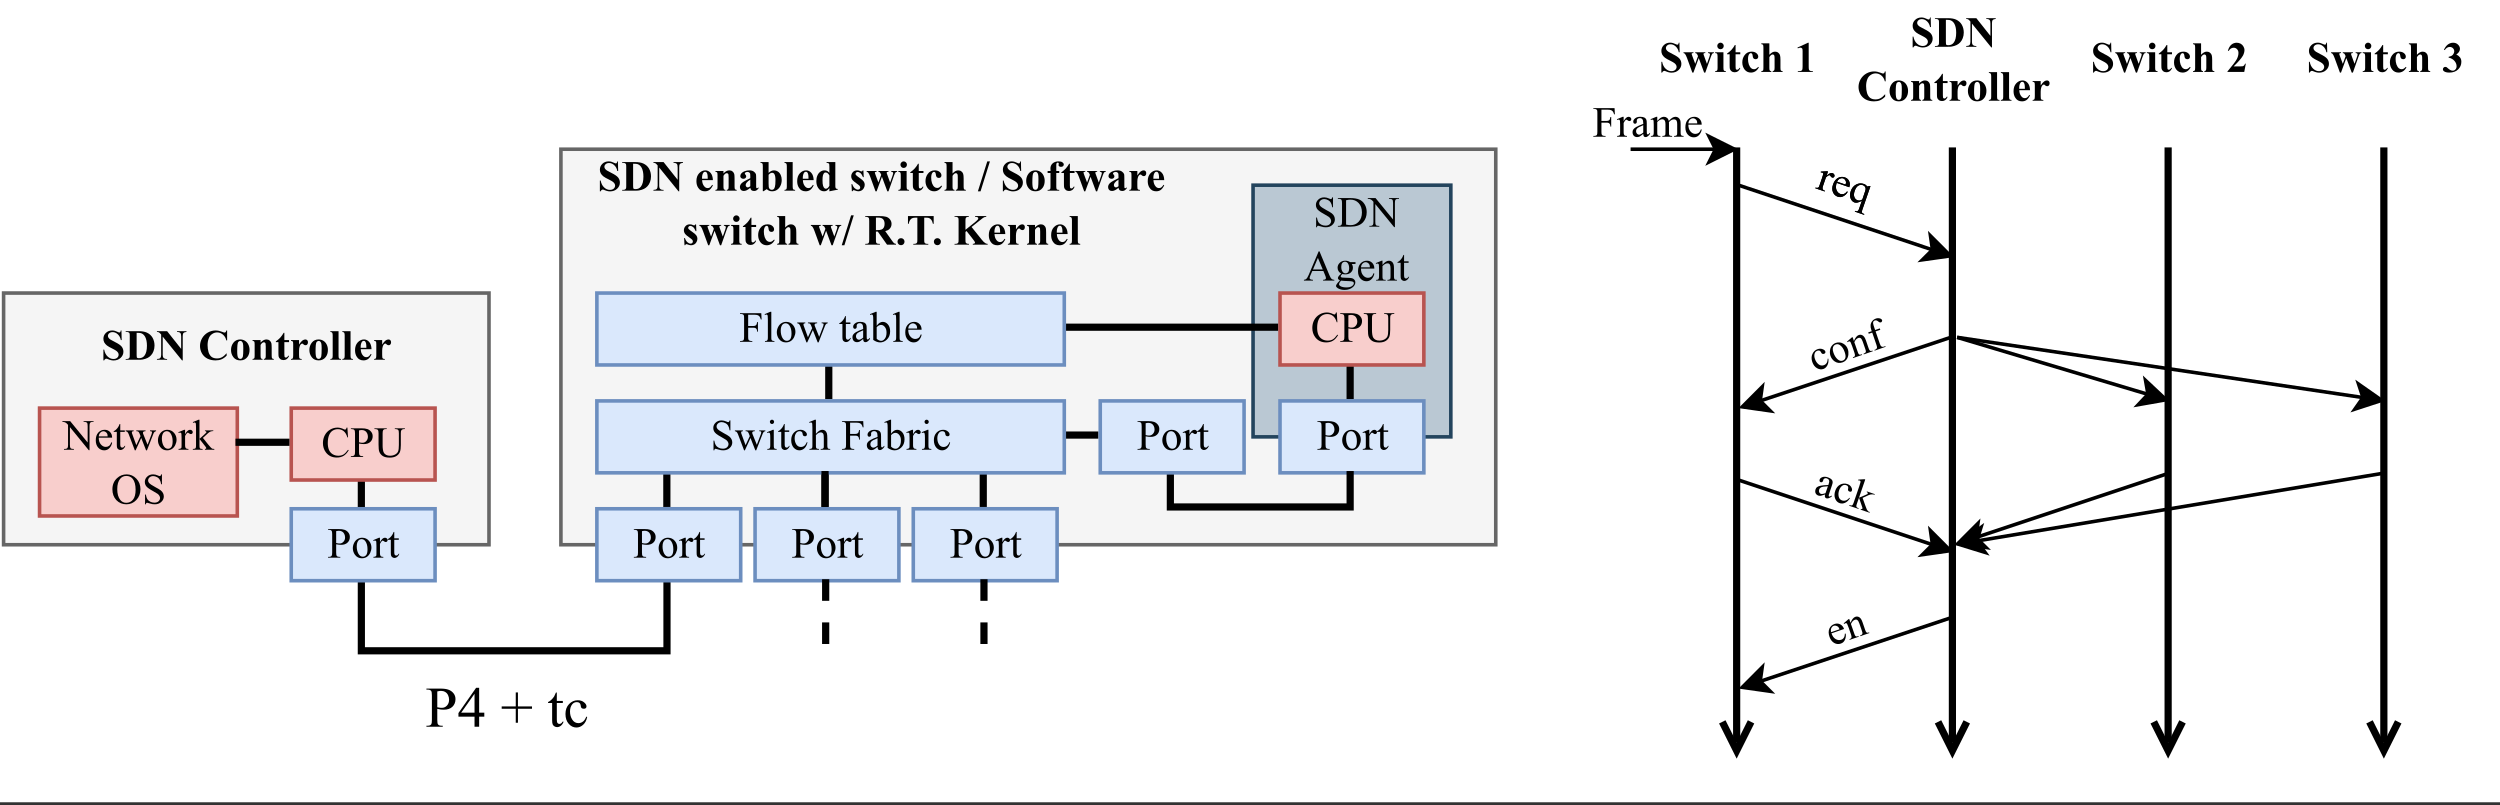 <?xml version="1.0" encoding="UTF-8"?>
<svg xmlns="http://www.w3.org/2000/svg" xmlns:xlink="http://www.w3.org/1999/xlink" width="499.92pt" height="161.04pt" viewBox="0 0 499.92 161.04" version="1.1">
<rect x="0" y="0" width="499.92" height="161.04" fill="#333333" stroke="none"/>
<defs>
<g>
<symbol overflow="visible" id="glyph0-0">
<path style="stroke:none;" d=""/>
</symbol>
<symbol overflow="visible" id="glyph0-1">
<path style="stroke:none;" d="M 5.203 -5.859 L 5.328 -3.906 L 5.203 -3.906 C 5.023 -4.488 4.773 -4.906 4.453 -5.156 C 4.129 -5.414 3.742 -5.547 3.297 -5.547 C 2.91 -5.547 2.562 -5.445 2.25 -5.25 C 1.945 -5.062 1.707 -4.754 1.531 -4.328 C 1.363 -3.91 1.281 -3.391 1.281 -2.766 C 1.281 -2.242 1.359 -1.789 1.516 -1.406 C 1.68 -1.031 1.93 -0.738 2.266 -0.531 C 2.598 -0.332 2.977 -0.234 3.406 -0.234 C 3.781 -0.234 4.109 -0.312 4.391 -0.469 C 4.68 -0.633 4.992 -0.953 5.328 -1.422 L 5.469 -1.344 C 5.176 -0.832 4.836 -0.457 4.453 -0.219 C 4.078 0.008 3.625 0.125 3.094 0.125 C 2.145 0.125 1.41 -0.223 0.891 -0.922 C 0.504 -1.441 0.312 -2.055 0.312 -2.766 C 0.312 -3.336 0.438 -3.863 0.688 -4.344 C 0.945 -4.82 1.301 -5.191 1.75 -5.453 C 2.195 -5.723 2.688 -5.859 3.219 -5.859 C 3.633 -5.859 4.047 -5.754 4.453 -5.547 C 4.566 -5.484 4.648 -5.453 4.703 -5.453 C 4.773 -5.453 4.836 -5.477 4.891 -5.531 C 4.973 -5.613 5.023 -5.723 5.047 -5.859 Z M 5.203 -5.859 "/>
</symbol>
<symbol overflow="visible" id="glyph0-2">
<path style="stroke:none;" d="M 1.766 -2.672 L 1.766 -1.016 C 1.766 -0.648 1.805 -0.426 1.891 -0.344 C 1.992 -0.219 2.156 -0.156 2.375 -0.156 L 2.594 -0.156 L 2.594 0 L 0.141 0 L 0.141 -0.156 L 0.359 -0.156 C 0.598 -0.156 0.77 -0.234 0.875 -0.391 C 0.938 -0.473 0.969 -0.68 0.969 -1.016 L 0.969 -4.703 C 0.969 -5.066 0.926 -5.289 0.844 -5.375 C 0.738 -5.5 0.578 -5.562 0.359 -5.562 L 0.141 -5.562 L 0.141 -5.719 L 2.234 -5.719 C 2.754 -5.719 3.16 -5.664 3.453 -5.562 C 3.742 -5.457 3.988 -5.281 4.188 -5.031 C 4.395 -4.781 4.5 -4.484 4.5 -4.141 C 4.5 -3.672 4.344 -3.289 4.031 -3 C 3.727 -2.707 3.297 -2.562 2.734 -2.562 C 2.598 -2.562 2.445 -2.57 2.281 -2.594 C 2.125 -2.613 1.953 -2.641 1.766 -2.672 Z M 1.766 -2.922 C 1.922 -2.891 2.055 -2.863 2.172 -2.844 C 2.285 -2.832 2.383 -2.828 2.469 -2.828 C 2.758 -2.828 3.008 -2.941 3.219 -3.172 C 3.438 -3.398 3.547 -3.691 3.547 -4.047 C 3.547 -4.297 3.492 -4.523 3.391 -4.734 C 3.285 -4.953 3.141 -5.113 2.953 -5.219 C 2.766 -5.32 2.555 -5.375 2.328 -5.375 C 2.18 -5.375 1.992 -5.348 1.766 -5.297 Z M 1.766 -2.922 "/>
</symbol>
<symbol overflow="visible" id="glyph0-3">
<path style="stroke:none;" d="M 4.125 -5.562 L 4.125 -5.719 L 6.141 -5.719 L 6.141 -5.562 L 5.938 -5.562 C 5.707 -5.562 5.531 -5.469 5.406 -5.281 C 5.352 -5.195 5.328 -4.992 5.328 -4.672 L 5.328 -2.359 C 5.328 -1.785 5.27 -1.336 5.156 -1.016 C 5.039 -0.703 4.816 -0.43 4.484 -0.203 C 4.148 0.023 3.695 0.141 3.125 0.141 C 2.5 0.141 2.023 0.031 1.703 -0.188 C 1.379 -0.406 1.148 -0.695 1.016 -1.062 C 0.922 -1.312 0.875 -1.781 0.875 -2.469 L 0.875 -4.703 C 0.875 -5.055 0.828 -5.285 0.734 -5.391 C 0.641 -5.504 0.484 -5.562 0.266 -5.562 L 0.047 -5.562 L 0.047 -5.719 L 2.516 -5.719 L 2.516 -5.562 L 2.297 -5.562 C 2.055 -5.562 1.891 -5.488 1.797 -5.344 C 1.723 -5.238 1.688 -5.023 1.688 -4.703 L 1.688 -2.219 C 1.688 -1.988 1.707 -1.727 1.75 -1.438 C 1.789 -1.156 1.863 -0.938 1.969 -0.781 C 2.07 -0.625 2.223 -0.492 2.422 -0.391 C 2.629 -0.285 2.879 -0.234 3.172 -0.234 C 3.547 -0.234 3.879 -0.312 4.172 -0.469 C 4.473 -0.633 4.676 -0.844 4.781 -1.094 C 4.883 -1.352 4.938 -1.785 4.938 -2.391 L 4.938 -4.703 C 4.938 -5.066 4.898 -5.289 4.828 -5.375 C 4.711 -5.5 4.551 -5.562 4.344 -5.562 Z M 4.125 -5.562 "/>
</symbol>
<symbol overflow="visible" id="glyph0-4">
<path style="stroke:none;" d="M -0.109 -5.719 L 1.438 -5.719 L 4.938 -1.438 L 4.938 -4.734 C 4.938 -5.078 4.895 -5.297 4.812 -5.391 C 4.707 -5.504 4.547 -5.562 4.328 -5.562 L 4.125 -5.562 L 4.125 -5.719 L 6.125 -5.719 L 6.125 -5.562 L 5.922 -5.562 C 5.672 -5.562 5.5 -5.488 5.406 -5.344 C 5.344 -5.25 5.312 -5.047 5.312 -4.734 L 5.312 0.094 L 5.156 0.094 L 1.391 -4.516 L 1.391 -0.984 C 1.391 -0.641 1.426 -0.422 1.5 -0.328 C 1.602 -0.211 1.766 -0.156 1.984 -0.156 L 2.188 -0.156 L 2.188 0 L 0.203 0 L 0.203 -0.156 L 0.406 -0.156 C 0.645 -0.156 0.816 -0.227 0.922 -0.375 C 0.984 -0.469 1.016 -0.672 1.016 -0.984 L 1.016 -4.969 C 0.848 -5.164 0.719 -5.297 0.625 -5.359 C 0.539 -5.422 0.414 -5.477 0.25 -5.531 C 0.176 -5.551 0.055 -5.562 -0.109 -5.562 Z M -0.109 -5.719 "/>
</symbol>
<symbol overflow="visible" id="glyph0-5">
<path style="stroke:none;" d="M 0.922 -2.406 C 0.922 -1.832 1.062 -1.383 1.344 -1.062 C 1.625 -0.727 1.953 -0.562 2.328 -0.562 C 2.578 -0.562 2.797 -0.629 2.984 -0.766 C 3.172 -0.91 3.328 -1.156 3.453 -1.5 L 3.594 -1.406 C 3.531 -1.02 3.359 -0.664 3.078 -0.344 C 2.797 -0.031 2.441 0.125 2.016 0.125 C 1.547 0.125 1.145 -0.055 0.812 -0.422 C 0.488 -0.785 0.328 -1.27 0.328 -1.875 C 0.328 -2.539 0.492 -3.055 0.828 -3.422 C 1.172 -3.797 1.598 -3.984 2.109 -3.984 C 2.535 -3.984 2.891 -3.836 3.172 -3.547 C 3.453 -3.266 3.594 -2.883 3.594 -2.406 Z M 0.922 -2.656 L 2.703 -2.656 C 2.691 -2.906 2.664 -3.078 2.625 -3.172 C 2.551 -3.328 2.441 -3.453 2.297 -3.547 C 2.16 -3.641 2.02 -3.688 1.875 -3.688 C 1.633 -3.688 1.422 -3.594 1.234 -3.406 C 1.055 -3.227 0.953 -2.977 0.922 -2.656 Z M 0.922 -2.656 "/>
</symbol>
<symbol overflow="visible" id="glyph0-6">
<path style="stroke:none;" d="M 1.391 -5.141 L 1.391 -3.859 L 2.297 -3.859 L 2.297 -3.562 L 1.391 -3.562 L 1.391 -1.062 C 1.391 -0.812 1.426 -0.641 1.5 -0.547 C 1.57 -0.461 1.664 -0.422 1.781 -0.422 C 1.875 -0.422 1.961 -0.445 2.047 -0.5 C 2.129 -0.562 2.195 -0.648 2.25 -0.766 L 2.406 -0.766 C 2.312 -0.492 2.172 -0.285 1.984 -0.141 C 1.805 -0.004 1.625 0.062 1.438 0.062 C 1.312 0.062 1.188 0.023 1.062 -0.047 C 0.938 -0.117 0.844 -0.219 0.781 -0.344 C 0.727 -0.477 0.703 -0.688 0.703 -0.969 L 0.703 -3.562 L 0.078 -3.562 L 0.078 -3.703 C 0.234 -3.766 0.391 -3.867 0.547 -4.016 C 0.711 -4.172 0.859 -4.348 0.984 -4.547 C 1.055 -4.648 1.148 -4.848 1.266 -5.141 Z M 1.391 -5.141 "/>
</symbol>
<symbol overflow="visible" id="glyph0-7">
<path style="stroke:none;" d="M 0.062 -3.859 L 1.672 -3.859 L 1.672 -3.703 C 1.523 -3.691 1.426 -3.664 1.375 -3.625 C 1.332 -3.582 1.312 -3.523 1.312 -3.453 C 1.312 -3.359 1.336 -3.25 1.391 -3.125 L 2.203 -0.906 L 3.047 -2.719 L 2.828 -3.281 C 2.754 -3.457 2.664 -3.578 2.562 -3.641 C 2.5 -3.68 2.379 -3.703 2.203 -3.703 L 2.203 -3.859 L 4.047 -3.859 L 4.047 -3.703 C 3.848 -3.703 3.707 -3.664 3.625 -3.594 C 3.562 -3.551 3.531 -3.484 3.531 -3.391 C 3.531 -3.328 3.539 -3.266 3.562 -3.203 L 4.453 -0.984 L 5.266 -3.125 C 5.316 -3.281 5.344 -3.406 5.344 -3.5 C 5.344 -3.551 5.316 -3.598 5.266 -3.641 C 5.211 -3.68 5.102 -3.703 4.938 -3.703 L 4.938 -3.859 L 6.156 -3.859 L 6.156 -3.703 C 5.914 -3.672 5.738 -3.504 5.625 -3.203 L 4.328 0.125 L 4.156 0.125 L 3.188 -2.344 L 2.062 0.125 L 1.906 0.125 L 0.672 -3.125 C 0.586 -3.332 0.504 -3.473 0.422 -3.547 C 0.348 -3.617 0.227 -3.672 0.062 -3.703 Z M 0.062 -3.859 "/>
</symbol>
<symbol overflow="visible" id="glyph0-8">
<path style="stroke:none;" d="M 2.156 -3.984 C 2.738 -3.984 3.207 -3.758 3.562 -3.312 C 3.863 -2.938 4.016 -2.5 4.016 -2 C 4.016 -1.656 3.93 -1.305 3.766 -0.953 C 3.598 -0.598 3.367 -0.328 3.078 -0.141 C 2.797 0.035 2.473 0.125 2.109 0.125 C 1.523 0.125 1.062 -0.109 0.719 -0.578 C 0.438 -0.973 0.297 -1.41 0.297 -1.891 C 0.297 -2.242 0.379 -2.594 0.547 -2.938 C 0.723 -3.289 0.953 -3.551 1.234 -3.719 C 1.523 -3.895 1.832 -3.984 2.156 -3.984 Z M 2.031 -3.703 C 1.883 -3.703 1.734 -3.656 1.578 -3.562 C 1.43 -3.477 1.312 -3.32 1.219 -3.094 C 1.125 -2.875 1.078 -2.594 1.078 -2.25 C 1.078 -1.688 1.188 -1.203 1.406 -0.797 C 1.633 -0.391 1.93 -0.188 2.297 -0.188 C 2.566 -0.188 2.789 -0.297 2.969 -0.516 C 3.145 -0.742 3.234 -1.129 3.234 -1.672 C 3.234 -2.359 3.086 -2.898 2.797 -3.297 C 2.598 -3.566 2.344 -3.703 2.031 -3.703 Z M 2.031 -3.703 "/>
</symbol>
<symbol overflow="visible" id="glyph0-9">
<path style="stroke:none;" d="M 1.406 -3.984 L 1.406 -3.109 C 1.727 -3.691 2.055 -3.984 2.391 -3.984 C 2.547 -3.984 2.676 -3.938 2.781 -3.844 C 2.883 -3.75 2.938 -3.641 2.938 -3.516 C 2.938 -3.398 2.898 -3.305 2.828 -3.234 C 2.754 -3.16 2.664 -3.125 2.562 -3.125 C 2.457 -3.125 2.344 -3.172 2.219 -3.266 C 2.102 -3.359 2.016 -3.406 1.953 -3.406 C 1.898 -3.406 1.848 -3.379 1.797 -3.328 C 1.672 -3.211 1.539 -3.02 1.406 -2.75 L 1.406 -0.906 C 1.406 -0.688 1.43 -0.523 1.484 -0.422 C 1.516 -0.336 1.578 -0.27 1.672 -0.219 C 1.766 -0.176 1.898 -0.156 2.078 -0.156 L 2.078 0 L 0.094 0 L 0.094 -0.156 C 0.289 -0.156 0.438 -0.188 0.531 -0.25 C 0.602 -0.289 0.656 -0.359 0.688 -0.453 C 0.695 -0.504 0.703 -0.645 0.703 -0.875 L 0.703 -2.359 C 0.703 -2.816 0.691 -3.086 0.672 -3.172 C 0.66 -3.254 0.629 -3.316 0.578 -3.359 C 0.523 -3.398 0.461 -3.422 0.391 -3.422 C 0.305 -3.422 0.207 -3.398 0.094 -3.359 L 0.062 -3.5 L 1.219 -3.984 Z M 1.406 -3.984 "/>
</symbol>
<symbol overflow="visible" id="glyph0-10">
<path style="stroke:none;" d="M 1.406 -6 L 1.406 -2.156 L 2.391 -3.047 C 2.598 -3.242 2.723 -3.363 2.766 -3.406 C 2.785 -3.445 2.797 -3.484 2.797 -3.516 C 2.797 -3.566 2.77 -3.613 2.719 -3.656 C 2.676 -3.695 2.602 -3.723 2.5 -3.734 L 2.5 -3.859 L 4.172 -3.859 L 4.172 -3.734 C 3.941 -3.723 3.75 -3.688 3.594 -3.625 C 3.438 -3.562 3.27 -3.445 3.094 -3.281 L 2.094 -2.359 L 3.094 -1.109 C 3.363 -0.766 3.551 -0.547 3.656 -0.453 C 3.789 -0.316 3.906 -0.227 4 -0.188 C 4.07 -0.164 4.195 -0.156 4.375 -0.156 L 4.375 0 L 2.5 0 L 2.5 -0.156 C 2.602 -0.156 2.672 -0.172 2.703 -0.203 C 2.742 -0.234 2.766 -0.273 2.766 -0.328 C 2.766 -0.391 2.707 -0.492 2.594 -0.641 L 1.406 -2.156 L 1.406 -0.875 C 1.406 -0.625 1.422 -0.457 1.453 -0.375 C 1.492 -0.289 1.547 -0.234 1.609 -0.203 C 1.68 -0.172 1.82 -0.156 2.031 -0.156 L 2.031 0 L 0.078 0 L 0.078 -0.156 C 0.266 -0.156 0.41 -0.176 0.516 -0.219 C 0.578 -0.25 0.625 -0.297 0.656 -0.359 C 0.695 -0.453 0.719 -0.613 0.719 -0.844 L 0.719 -4.359 C 0.719 -4.805 0.707 -5.082 0.688 -5.188 C 0.664 -5.289 0.629 -5.359 0.578 -5.391 C 0.535 -5.43 0.477 -5.453 0.406 -5.453 C 0.352 -5.453 0.266 -5.426 0.141 -5.375 L 0.078 -5.531 L 1.219 -6 Z M 1.406 -6 "/>
</symbol>
<symbol overflow="visible" id="glyph0-11">
<path style="stroke:none;" d="M 3.156 -5.859 C 3.906 -5.859 4.551 -5.57 5.094 -5 C 5.633 -4.438 5.906 -3.734 5.906 -2.891 C 5.906 -2.023 5.629 -1.305 5.078 -0.734 C 4.535 -0.16 3.875 0.125 3.094 0.125 C 2.301 0.125 1.633 -0.148 1.094 -0.703 C 0.562 -1.266 0.297 -1.988 0.297 -2.875 C 0.297 -3.789 0.609 -4.535 1.234 -5.109 C 1.766 -5.609 2.406 -5.859 3.156 -5.859 Z M 3.078 -5.547 C 2.566 -5.547 2.156 -5.352 1.844 -4.969 C 1.457 -4.5 1.266 -3.812 1.266 -2.906 C 1.266 -1.969 1.469 -1.25 1.875 -0.75 C 2.176 -0.363 2.578 -0.172 3.078 -0.172 C 3.617 -0.172 4.062 -0.379 4.406 -0.797 C 4.758 -1.211 4.938 -1.875 4.938 -2.781 C 4.938 -3.758 4.742 -4.488 4.359 -4.969 C 4.047 -5.352 3.617 -5.547 3.078 -5.547 Z M 3.078 -5.547 "/>
</symbol>
<symbol overflow="visible" id="glyph0-12">
<path style="stroke:none;" d="M 3.969 -5.859 L 3.969 -3.875 L 3.812 -3.875 C 3.758 -4.25 3.664 -4.551 3.531 -4.781 C 3.406 -5.008 3.219 -5.188 2.969 -5.312 C 2.727 -5.445 2.477 -5.516 2.219 -5.516 C 1.926 -5.516 1.68 -5.426 1.484 -5.25 C 1.297 -5.07 1.203 -4.867 1.203 -4.641 C 1.203 -4.461 1.266 -4.301 1.391 -4.156 C 1.566 -3.945 1.984 -3.664 2.641 -3.312 C 3.172 -3.031 3.535 -2.812 3.734 -2.656 C 3.93 -2.5 4.082 -2.316 4.188 -2.109 C 4.289 -1.898 4.344 -1.68 4.344 -1.453 C 4.344 -1.023 4.172 -0.656 3.828 -0.344 C 3.492 -0.031 3.066 0.125 2.547 0.125 C 2.379 0.125 2.223 0.113 2.078 0.094 C 1.984 0.082 1.801 0.035 1.531 -0.047 C 1.258 -0.141 1.086 -0.188 1.016 -0.188 C 0.941 -0.188 0.883 -0.164 0.844 -0.125 C 0.801 -0.082 0.77 0 0.75 0.125 L 0.594 0.125 L 0.594 -1.828 L 0.75 -1.828 C 0.82 -1.422 0.922 -1.113 1.047 -0.906 C 1.172 -0.707 1.359 -0.539 1.609 -0.406 C 1.867 -0.27 2.148 -0.203 2.453 -0.203 C 2.805 -0.203 3.082 -0.289 3.281 -0.469 C 3.488 -0.656 3.594 -0.879 3.594 -1.141 C 3.594 -1.273 3.551 -1.414 3.469 -1.562 C 3.395 -1.707 3.273 -1.844 3.109 -1.969 C 3.004 -2.051 2.707 -2.227 2.219 -2.5 C 1.727 -2.77 1.379 -2.988 1.172 -3.156 C 0.961 -3.32 0.805 -3.5 0.703 -3.688 C 0.598 -3.883 0.547 -4.102 0.547 -4.344 C 0.547 -4.758 0.703 -5.113 1.016 -5.406 C 1.328 -5.707 1.727 -5.859 2.219 -5.859 C 2.52 -5.859 2.844 -5.781 3.188 -5.625 C 3.344 -5.551 3.453 -5.516 3.516 -5.516 C 3.586 -5.516 3.645 -5.535 3.688 -5.578 C 3.738 -5.629 3.781 -5.723 3.812 -5.859 Z M 3.969 -5.859 "/>
</symbol>
<symbol overflow="visible" id="glyph0-13">
<path style="stroke:none;" d="M 1.766 -5.406 L 1.766 -3.156 L 2.812 -3.156 C 3.051 -3.156 3.223 -3.207 3.328 -3.312 C 3.441 -3.414 3.52 -3.625 3.562 -3.938 L 3.719 -3.938 L 3.719 -2.016 L 3.562 -2.016 C 3.551 -2.234 3.52 -2.395 3.469 -2.5 C 3.414 -2.602 3.336 -2.68 3.234 -2.734 C 3.141 -2.785 3 -2.812 2.812 -2.812 L 1.766 -2.812 L 1.766 -1.016 C 1.766 -0.723 1.785 -0.531 1.828 -0.438 C 1.848 -0.363 1.906 -0.301 2 -0.25 C 2.125 -0.188 2.254 -0.156 2.391 -0.156 L 2.594 -0.156 L 2.594 0 L 0.141 0 L 0.141 -0.156 L 0.344 -0.156 C 0.582 -0.156 0.754 -0.223 0.859 -0.359 C 0.922 -0.453 0.953 -0.672 0.953 -1.016 L 0.953 -4.703 C 0.953 -4.992 0.938 -5.188 0.906 -5.281 C 0.875 -5.352 0.816 -5.414 0.734 -5.469 C 0.609 -5.531 0.477 -5.562 0.344 -5.562 L 0.141 -5.562 L 0.141 -5.719 L 4.391 -5.719 L 4.453 -4.469 L 4.297 -4.469 C 4.223 -4.727 4.141 -4.922 4.047 -5.047 C 3.953 -5.172 3.832 -5.258 3.688 -5.312 C 3.539 -5.375 3.32 -5.406 3.031 -5.406 Z M 1.766 -5.406 "/>
</symbol>
<symbol overflow="visible" id="glyph0-14">
<path style="stroke:none;" d="M 1.594 -6 L 1.594 -0.875 C 1.594 -0.633 1.609 -0.473 1.641 -0.391 C 1.68 -0.316 1.738 -0.258 1.812 -0.219 C 1.883 -0.176 2.02 -0.156 2.219 -0.156 L 2.219 0 L 0.328 0 L 0.328 -0.156 C 0.504 -0.156 0.625 -0.172 0.688 -0.203 C 0.75 -0.242 0.801 -0.305 0.844 -0.391 C 0.883 -0.473 0.906 -0.633 0.906 -0.875 L 0.906 -4.391 C 0.906 -4.816 0.895 -5.082 0.875 -5.188 C 0.852 -5.289 0.816 -5.359 0.766 -5.391 C 0.723 -5.43 0.672 -5.453 0.609 -5.453 C 0.535 -5.453 0.441 -5.426 0.328 -5.375 L 0.25 -5.531 L 1.406 -6 Z M 1.594 -6 "/>
</symbol>
<symbol overflow="visible" id="glyph0-15">
<path style="stroke:none;" d=""/>
</symbol>
<symbol overflow="visible" id="glyph0-16">
<path style="stroke:none;" d="M 2.453 -0.562 C 2.055 -0.25 1.812 -0.07 1.719 -0.031 C 1.562 0.039 1.398 0.078 1.234 0.078 C 0.961 0.078 0.738 -0.008 0.562 -0.188 C 0.395 -0.375 0.312 -0.617 0.312 -0.922 C 0.312 -1.109 0.352 -1.27 0.438 -1.406 C 0.551 -1.594 0.75 -1.77 1.031 -1.938 C 1.32 -2.113 1.797 -2.32 2.453 -2.562 L 2.453 -2.719 C 2.453 -3.102 2.391 -3.363 2.266 -3.5 C 2.148 -3.645 1.977 -3.719 1.75 -3.719 C 1.57 -3.719 1.43 -3.672 1.328 -3.578 C 1.211 -3.484 1.156 -3.375 1.156 -3.25 L 1.172 -3 C 1.172 -2.875 1.133 -2.773 1.062 -2.703 C 1 -2.629 0.914 -2.594 0.812 -2.594 C 0.707 -2.594 0.617 -2.629 0.547 -2.703 C 0.484 -2.773 0.453 -2.879 0.453 -3.016 C 0.453 -3.254 0.578 -3.473 0.828 -3.672 C 1.078 -3.879 1.426 -3.984 1.875 -3.984 C 2.219 -3.984 2.5 -3.926 2.719 -3.812 C 2.883 -3.719 3.004 -3.578 3.078 -3.391 C 3.129 -3.273 3.156 -3.031 3.156 -2.656 L 3.156 -1.344 C 3.156 -0.969 3.16 -0.738 3.172 -0.656 C 3.191 -0.582 3.219 -0.531 3.25 -0.5 C 3.281 -0.469 3.316 -0.453 3.359 -0.453 C 3.398 -0.453 3.438 -0.461 3.469 -0.484 C 3.531 -0.523 3.645 -0.629 3.812 -0.797 L 3.812 -0.562 C 3.5 -0.133 3.203 0.078 2.922 0.078 C 2.773 0.078 2.66 0.031 2.578 -0.062 C 2.504 -0.164 2.461 -0.332 2.453 -0.562 Z M 2.453 -0.828 L 2.453 -2.297 C 2.035 -2.129 1.766 -2.008 1.641 -1.938 C 1.41 -1.82 1.25 -1.695 1.156 -1.562 C 1.062 -1.426 1.016 -1.273 1.016 -1.109 C 1.016 -0.91 1.07 -0.742 1.188 -0.609 C 1.312 -0.473 1.453 -0.406 1.609 -0.406 C 1.828 -0.406 2.109 -0.547 2.453 -0.828 Z M 2.453 -0.828 "/>
</symbol>
<symbol overflow="visible" id="glyph0-17">
<path style="stroke:none;" d="M 1.328 -3.203 C 1.703 -3.723 2.109 -3.984 2.547 -3.984 C 2.941 -3.984 3.285 -3.812 3.578 -3.469 C 3.867 -3.133 4.016 -2.672 4.016 -2.078 C 4.016 -1.391 3.789 -0.836 3.344 -0.422 C 2.945 -0.055 2.508 0.125 2.031 0.125 C 1.801 0.125 1.57 0.082 1.344 0 C 1.113 -0.082 0.879 -0.207 0.641 -0.375 L 0.641 -4.375 C 0.641 -4.812 0.625 -5.082 0.594 -5.188 C 0.57 -5.289 0.539 -5.359 0.5 -5.391 C 0.457 -5.43 0.398 -5.453 0.328 -5.453 C 0.254 -5.453 0.156 -5.426 0.031 -5.375 L -0.016 -5.531 L 1.141 -6 L 1.328 -6 Z M 1.328 -2.922 L 1.328 -0.609 C 1.473 -0.473 1.617 -0.367 1.766 -0.297 C 1.922 -0.223 2.082 -0.188 2.25 -0.188 C 2.5 -0.188 2.734 -0.328 2.953 -0.609 C 3.18 -0.891 3.297 -1.301 3.297 -1.844 C 3.297 -2.332 3.18 -2.707 2.953 -2.969 C 2.734 -3.238 2.484 -3.375 2.203 -3.375 C 2.055 -3.375 1.91 -3.336 1.766 -3.266 C 1.648 -3.211 1.504 -3.098 1.328 -2.922 Z M 1.328 -2.922 "/>
</symbol>
<symbol overflow="visible" id="glyph0-18">
<path style="stroke:none;" d="M 0.141 0 L 0.141 -0.156 L 0.359 -0.156 C 0.598 -0.156 0.77 -0.234 0.875 -0.391 C 0.938 -0.484 0.969 -0.691 0.969 -1.016 L 0.969 -4.703 C 0.969 -5.066 0.93 -5.289 0.859 -5.375 C 0.742 -5.5 0.578 -5.562 0.359 -5.562 L 0.141 -5.562 L 0.141 -5.719 L 2.484 -5.719 C 3.336 -5.719 3.984 -5.617 4.422 -5.422 C 4.867 -5.234 5.227 -4.91 5.5 -4.453 C 5.77 -4.004 5.906 -3.484 5.906 -2.891 C 5.906 -2.098 5.664 -1.43 5.188 -0.891 C 4.645 -0.297 3.816 0 2.703 0 Z M 1.781 -0.406 C 2.133 -0.332 2.43 -0.297 2.672 -0.297 C 3.328 -0.297 3.867 -0.523 4.297 -0.984 C 4.734 -1.441 4.953 -2.062 4.953 -2.844 C 4.953 -3.633 4.734 -4.258 4.297 -4.719 C 3.867 -5.176 3.316 -5.406 2.641 -5.406 C 2.391 -5.406 2.102 -5.363 1.781 -5.281 Z M 1.781 -0.406 "/>
</symbol>
<symbol overflow="visible" id="glyph0-19">
<path style="stroke:none;" d="M 3.953 -1.922 L 1.734 -1.922 L 1.344 -1.016 C 1.25 -0.785 1.203 -0.617 1.203 -0.516 C 1.203 -0.43 1.242 -0.352 1.328 -0.281 C 1.41 -0.219 1.594 -0.176 1.875 -0.156 L 1.875 0 L 0.062 0 L 0.062 -0.156 C 0.301 -0.195 0.457 -0.254 0.531 -0.328 C 0.676 -0.453 0.836 -0.723 1.016 -1.141 L 3.016 -5.859 L 3.172 -5.859 L 5.156 -1.094 C 5.32 -0.707 5.469 -0.457 5.594 -0.344 C 5.727 -0.227 5.91 -0.164 6.141 -0.156 L 6.141 0 L 3.891 0 L 3.891 -0.156 C 4.117 -0.164 4.27 -0.203 4.344 -0.266 C 4.426 -0.328 4.469 -0.406 4.469 -0.5 C 4.469 -0.625 4.41 -0.82 4.297 -1.094 Z M 3.828 -2.234 L 2.859 -4.547 L 1.875 -2.234 Z M 3.828 -2.234 "/>
</symbol>
<symbol overflow="visible" id="glyph0-20">
<path style="stroke:none;" d="M 1.297 -1.406 C 1.066 -1.52 0.883 -1.68 0.75 -1.891 C 0.625 -2.098 0.562 -2.328 0.562 -2.578 C 0.562 -2.961 0.707 -3.289 1 -3.562 C 1.289 -3.844 1.66 -3.984 2.109 -3.984 C 2.473 -3.984 2.789 -3.891 3.062 -3.703 L 3.891 -3.703 C 4.004 -3.703 4.07 -3.695 4.094 -3.688 C 4.113 -3.688 4.129 -3.676 4.141 -3.656 C 4.16 -3.633 4.172 -3.594 4.172 -3.531 C 4.172 -3.457 4.16 -3.406 4.141 -3.375 C 4.129 -3.363 4.113 -3.352 4.094 -3.344 C 4.07 -3.332 4.004 -3.328 3.891 -3.328 L 3.391 -3.328 C 3.547 -3.129 3.625 -2.867 3.625 -2.547 C 3.625 -2.191 3.484 -1.883 3.203 -1.625 C 2.93 -1.375 2.562 -1.25 2.094 -1.25 C 1.906 -1.25 1.711 -1.273 1.516 -1.328 C 1.391 -1.223 1.301 -1.129 1.25 -1.047 C 1.207 -0.961 1.188 -0.895 1.188 -0.844 C 1.188 -0.789 1.207 -0.742 1.25 -0.703 C 1.301 -0.66 1.395 -0.629 1.531 -0.609 C 1.613 -0.598 1.812 -0.586 2.125 -0.578 C 2.707 -0.566 3.082 -0.547 3.25 -0.516 C 3.508 -0.484 3.719 -0.383 3.875 -0.219 C 4.031 -0.062 4.109 0.129 4.109 0.359 C 4.109 0.672 3.961 0.969 3.672 1.25 C 3.234 1.656 2.66 1.859 1.953 1.859 C 1.41 1.859 0.953 1.738 0.578 1.5 C 0.359 1.352 0.25 1.207 0.25 1.062 C 0.25 0.988 0.266 0.922 0.297 0.859 C 0.348 0.754 0.445 0.609 0.594 0.422 C 0.613 0.398 0.758 0.25 1.031 -0.031 C 0.883 -0.125 0.781 -0.203 0.719 -0.266 C 0.656 -0.336 0.625 -0.414 0.625 -0.5 C 0.625 -0.602 0.664 -0.719 0.75 -0.844 C 0.832 -0.977 1.016 -1.164 1.297 -1.406 Z M 2.031 -3.781 C 1.82 -3.781 1.645 -3.695 1.5 -3.531 C 1.363 -3.363 1.297 -3.109 1.297 -2.766 C 1.297 -2.316 1.395 -1.973 1.594 -1.734 C 1.738 -1.547 1.922 -1.453 2.141 -1.453 C 2.359 -1.453 2.535 -1.531 2.672 -1.688 C 2.805 -1.852 2.875 -2.109 2.875 -2.453 C 2.875 -2.898 2.781 -3.25 2.594 -3.5 C 2.445 -3.688 2.258 -3.781 2.031 -3.781 Z M 1.266 0 C 1.129 0.145 1.023 0.281 0.953 0.406 C 0.891 0.531 0.859 0.645 0.859 0.75 C 0.859 0.875 0.941 0.988 1.109 1.094 C 1.391 1.27 1.797 1.359 2.328 1.359 C 2.828 1.359 3.195 1.27 3.438 1.094 C 3.688 0.914 3.812 0.723 3.812 0.516 C 3.812 0.367 3.738 0.266 3.594 0.203 C 3.445 0.141 3.156 0.102 2.719 0.094 C 2.082 0.082 1.598 0.051 1.266 0 Z M 1.266 0 "/>
</symbol>
<symbol overflow="visible" id="glyph0-21">
<path style="stroke:none;" d="M 1.391 -3.156 C 1.848 -3.707 2.281 -3.984 2.688 -3.984 C 2.906 -3.984 3.086 -3.926 3.234 -3.812 C 3.391 -3.707 3.508 -3.535 3.594 -3.297 C 3.656 -3.129 3.688 -2.867 3.688 -2.516 L 3.688 -0.875 C 3.688 -0.625 3.707 -0.457 3.75 -0.375 C 3.781 -0.301 3.828 -0.242 3.891 -0.203 C 3.961 -0.172 4.094 -0.156 4.281 -0.156 L 4.281 0 L 2.375 0 L 2.375 -0.156 L 2.453 -0.156 C 2.629 -0.156 2.754 -0.18 2.828 -0.234 C 2.898 -0.285 2.953 -0.367 2.984 -0.484 C 2.992 -0.523 3 -0.656 3 -0.875 L 3 -2.453 C 3 -2.805 2.953 -3.062 2.859 -3.219 C 2.766 -3.375 2.609 -3.453 2.391 -3.453 C 2.055 -3.453 1.723 -3.27 1.391 -2.906 L 1.391 -0.875 C 1.391 -0.613 1.406 -0.453 1.438 -0.391 C 1.477 -0.305 1.531 -0.242 1.594 -0.203 C 1.664 -0.172 1.812 -0.156 2.031 -0.156 L 2.031 0 L 0.109 0 L 0.109 -0.156 L 0.203 -0.156 C 0.398 -0.156 0.531 -0.203 0.594 -0.297 C 0.664 -0.398 0.703 -0.594 0.703 -0.875 L 0.703 -2.312 C 0.703 -2.77 0.691 -3.051 0.672 -3.156 C 0.648 -3.258 0.613 -3.328 0.562 -3.359 C 0.52 -3.398 0.461 -3.422 0.391 -3.422 C 0.316 -3.422 0.223 -3.398 0.109 -3.359 L 0.047 -3.5 L 1.219 -3.984 L 1.391 -3.984 Z M 1.391 -3.156 "/>
</symbol>
<symbol overflow="visible" id="glyph0-22">
<path style="stroke:none;" d="M 1.25 -6 C 1.375 -6 1.473 -5.957 1.547 -5.875 C 1.629 -5.789 1.672 -5.691 1.672 -5.578 C 1.672 -5.453 1.629 -5.348 1.547 -5.266 C 1.473 -5.18 1.375 -5.141 1.25 -5.141 C 1.133 -5.141 1.035 -5.18 0.953 -5.266 C 0.867 -5.348 0.828 -5.453 0.828 -5.578 C 0.828 -5.691 0.867 -5.789 0.953 -5.875 C 1.035 -5.957 1.133 -6 1.25 -6 Z M 1.609 -3.984 L 1.609 -0.875 C 1.609 -0.633 1.625 -0.473 1.656 -0.391 C 1.688 -0.305 1.738 -0.242 1.812 -0.203 C 1.883 -0.172 2.008 -0.156 2.188 -0.156 L 2.188 0 L 0.312 0 L 0.312 -0.156 C 0.5 -0.156 0.625 -0.172 0.688 -0.203 C 0.75 -0.242 0.801 -0.305 0.844 -0.391 C 0.883 -0.473 0.906 -0.633 0.906 -0.875 L 0.906 -2.359 C 0.906 -2.773 0.891 -3.047 0.859 -3.172 C 0.836 -3.266 0.805 -3.328 0.766 -3.359 C 0.723 -3.398 0.664 -3.422 0.594 -3.422 C 0.52 -3.422 0.426 -3.398 0.312 -3.359 L 0.25 -3.5 L 1.422 -3.984 Z M 1.609 -3.984 "/>
</symbol>
<symbol overflow="visible" id="glyph0-23">
<path style="stroke:none;" d="M 3.547 -1.469 C 3.441 -0.957 3.238 -0.562 2.938 -0.281 C 2.633 -0.008 2.301 0.125 1.938 0.125 C 1.5 0.125 1.113 -0.055 0.781 -0.422 C 0.457 -0.797 0.297 -1.297 0.297 -1.922 C 0.297 -2.535 0.473 -3.031 0.828 -3.406 C 1.191 -3.789 1.629 -3.984 2.141 -3.984 C 2.516 -3.984 2.82 -3.879 3.062 -3.672 C 3.312 -3.473 3.438 -3.266 3.438 -3.047 C 3.438 -2.941 3.398 -2.852 3.328 -2.781 C 3.266 -2.719 3.172 -2.688 3.047 -2.688 C 2.879 -2.688 2.754 -2.742 2.672 -2.859 C 2.629 -2.91 2.598 -3.02 2.578 -3.188 C 2.566 -3.352 2.508 -3.477 2.406 -3.562 C 2.312 -3.656 2.176 -3.703 2 -3.703 C 1.719 -3.703 1.492 -3.598 1.328 -3.391 C 1.098 -3.109 0.984 -2.742 0.984 -2.297 C 0.984 -1.828 1.094 -1.414 1.312 -1.062 C 1.539 -0.719 1.848 -0.547 2.234 -0.547 C 2.516 -0.547 2.766 -0.641 2.984 -0.828 C 3.129 -0.953 3.281 -1.188 3.438 -1.531 Z M 3.547 -1.469 "/>
</symbol>
<symbol overflow="visible" id="glyph0-24">
<path style="stroke:none;" d="M 1.406 -6 L 1.406 -3.172 C 1.719 -3.516 1.961 -3.734 2.141 -3.828 C 2.328 -3.93 2.516 -3.984 2.703 -3.984 C 2.922 -3.984 3.109 -3.922 3.266 -3.797 C 3.422 -3.672 3.535 -3.484 3.609 -3.234 C 3.66 -3.047 3.688 -2.711 3.688 -2.234 L 3.688 -0.875 C 3.688 -0.625 3.707 -0.457 3.75 -0.375 C 3.781 -0.301 3.828 -0.242 3.891 -0.203 C 3.961 -0.172 4.086 -0.156 4.266 -0.156 L 4.266 0 L 2.359 0 L 2.359 -0.156 L 2.453 -0.156 C 2.629 -0.156 2.754 -0.18 2.828 -0.234 C 2.898 -0.285 2.953 -0.367 2.984 -0.484 C 2.984 -0.523 2.984 -0.656 2.984 -0.875 L 2.984 -2.234 C 2.984 -2.66 2.961 -2.938 2.922 -3.062 C 2.879 -3.195 2.812 -3.297 2.719 -3.359 C 2.625 -3.43 2.508 -3.469 2.375 -3.469 C 2.238 -3.469 2.094 -3.43 1.938 -3.359 C 1.789 -3.285 1.613 -3.141 1.406 -2.922 L 1.406 -0.875 C 1.406 -0.613 1.422 -0.445 1.453 -0.375 C 1.484 -0.312 1.535 -0.258 1.609 -0.219 C 1.691 -0.176 1.832 -0.156 2.031 -0.156 L 2.031 0 L 0.109 0 L 0.109 -0.156 C 0.285 -0.156 0.422 -0.18 0.516 -0.234 C 0.578 -0.266 0.625 -0.316 0.656 -0.391 C 0.688 -0.473 0.703 -0.633 0.703 -0.875 L 0.703 -4.375 C 0.703 -4.812 0.691 -5.082 0.672 -5.188 C 0.648 -5.289 0.617 -5.359 0.578 -5.391 C 0.535 -5.43 0.477 -5.453 0.406 -5.453 C 0.344 -5.453 0.242 -5.426 0.109 -5.375 L 0.062 -5.531 L 1.203 -6 Z M 1.406 -6 "/>
</symbol>
<symbol overflow="visible" id="glyph0-25">
<path style="stroke:none;" d="M 1.422 -3.156 C 1.703 -3.438 1.867 -3.598 1.922 -3.641 C 2.047 -3.742 2.18 -3.828 2.328 -3.891 C 2.473 -3.953 2.617 -3.984 2.766 -3.984 C 3.004 -3.984 3.207 -3.91 3.375 -3.766 C 3.551 -3.629 3.672 -3.426 3.734 -3.156 C 4.023 -3.488 4.27 -3.707 4.469 -3.812 C 4.664 -3.926 4.867 -3.984 5.078 -3.984 C 5.285 -3.984 5.469 -3.926 5.625 -3.812 C 5.789 -3.707 5.922 -3.535 6.016 -3.297 C 6.066 -3.141 6.094 -2.883 6.094 -2.531 L 6.094 -0.875 C 6.094 -0.633 6.113 -0.469 6.156 -0.375 C 6.188 -0.312 6.238 -0.258 6.312 -0.219 C 6.383 -0.176 6.508 -0.156 6.688 -0.156 L 6.688 0 L 4.781 0 L 4.781 -0.156 L 4.859 -0.156 C 5.023 -0.156 5.156 -0.188 5.25 -0.25 C 5.312 -0.289 5.359 -0.363 5.391 -0.469 C 5.398 -0.508 5.406 -0.645 5.406 -0.875 L 5.406 -2.531 C 5.406 -2.852 5.363 -3.078 5.281 -3.203 C 5.176 -3.379 5.004 -3.469 4.766 -3.469 C 4.609 -3.469 4.453 -3.43 4.297 -3.359 C 4.148 -3.285 3.973 -3.145 3.766 -2.938 L 3.75 -2.906 L 3.766 -2.719 L 3.766 -0.875 C 3.766 -0.613 3.781 -0.445 3.812 -0.375 C 3.844 -0.312 3.895 -0.258 3.969 -0.219 C 4.051 -0.176 4.191 -0.156 4.391 -0.156 L 4.391 0 L 2.438 0 L 2.438 -0.156 C 2.656 -0.156 2.801 -0.176 2.875 -0.219 C 2.957 -0.27 3.016 -0.348 3.047 -0.453 C 3.055 -0.504 3.062 -0.645 3.062 -0.875 L 3.062 -2.531 C 3.062 -2.852 3.016 -3.082 2.922 -3.219 C 2.805 -3.395 2.633 -3.484 2.406 -3.484 C 2.258 -3.484 2.109 -3.441 1.953 -3.359 C 1.723 -3.234 1.547 -3.094 1.422 -2.938 L 1.422 -0.875 C 1.422 -0.625 1.438 -0.457 1.469 -0.375 C 1.5 -0.301 1.551 -0.242 1.625 -0.203 C 1.695 -0.172 1.836 -0.156 2.047 -0.156 L 2.047 0 L 0.141 0 L 0.141 -0.156 C 0.316 -0.156 0.438 -0.172 0.5 -0.203 C 0.57 -0.242 0.625 -0.305 0.656 -0.391 C 0.695 -0.473 0.719 -0.633 0.719 -0.875 L 0.719 -2.344 C 0.719 -2.77 0.707 -3.047 0.688 -3.172 C 0.664 -3.266 0.633 -3.328 0.594 -3.359 C 0.551 -3.398 0.492 -3.422 0.422 -3.422 C 0.336 -3.422 0.242 -3.398 0.141 -3.359 L 0.078 -3.5 L 1.234 -3.984 L 1.422 -3.984 Z M 1.422 -3.156 "/>
</symbol>
<symbol overflow="visible" id="glyph1-0">
<path style="stroke:none;" d=""/>
</symbol>
<symbol overflow="visible" id="glyph1-1">
<path style="stroke:none;" d="M 4.062 -5.859 L 4.109 -3.938 L 3.938 -3.938 C 3.852 -4.414 3.648 -4.801 3.328 -5.094 C 3.016 -5.383 2.672 -5.531 2.297 -5.531 C 2.004 -5.531 1.773 -5.453 1.609 -5.297 C 1.441 -5.148 1.359 -4.977 1.359 -4.781 C 1.359 -4.656 1.391 -4.539 1.453 -4.438 C 1.535 -4.301 1.664 -4.172 1.844 -4.047 C 1.977 -3.953 2.285 -3.785 2.766 -3.547 C 3.43 -3.223 3.879 -2.914 4.109 -2.625 C 4.336 -2.332 4.453 -1.992 4.453 -1.609 C 4.453 -1.141 4.266 -0.727 3.891 -0.375 C 3.523 -0.031 3.055 0.141 2.484 0.141 C 2.297 0.141 2.125 0.117 1.969 0.078 C 1.812 0.047 1.609 -0.02 1.359 -0.125 C 1.234 -0.188 1.125 -0.219 1.031 -0.219 C 0.957 -0.219 0.879 -0.188 0.797 -0.125 C 0.711 -0.07 0.648 0.008 0.609 0.125 L 0.453 0.125 L 0.453 -2.031 L 0.609 -2.031 C 0.723 -1.426 0.957 -0.961 1.312 -0.641 C 1.664 -0.316 2.047 -0.156 2.453 -0.156 C 2.773 -0.156 3.031 -0.238 3.219 -0.406 C 3.406 -0.582 3.5 -0.785 3.5 -1.016 C 3.5 -1.148 3.461 -1.281 3.391 -1.406 C 3.316 -1.531 3.207 -1.648 3.062 -1.766 C 2.914 -1.879 2.656 -2.031 2.281 -2.219 C 1.758 -2.469 1.383 -2.68 1.156 -2.859 C 0.926 -3.047 0.75 -3.25 0.625 -3.469 C 0.508 -3.695 0.453 -3.941 0.453 -4.203 C 0.453 -4.66 0.617 -5.051 0.953 -5.375 C 1.285 -5.695 1.707 -5.859 2.219 -5.859 C 2.406 -5.859 2.586 -5.832 2.766 -5.781 C 2.891 -5.75 3.047 -5.688 3.234 -5.594 C 3.43 -5.5 3.566 -5.453 3.641 -5.453 C 3.711 -5.453 3.77 -5.473 3.812 -5.516 C 3.852 -5.566 3.895 -5.68 3.938 -5.859 Z M 4.062 -5.859 "/>
</symbol>
<symbol overflow="visible" id="glyph1-2">
<path style="stroke:none;" d="M 0.109 0 L 0.109 -0.156 L 0.297 -0.156 C 0.461 -0.156 0.586 -0.18 0.672 -0.234 C 0.766 -0.285 0.832 -0.359 0.875 -0.453 C 0.906 -0.504 0.922 -0.68 0.922 -0.984 L 0.922 -4.75 C 0.922 -5.039 0.906 -5.223 0.875 -5.297 C 0.844 -5.367 0.781 -5.43 0.688 -5.484 C 0.594 -5.535 0.461 -5.562 0.297 -5.562 L 0.109 -5.562 L 0.109 -5.719 L 2.672 -5.719 C 3.359 -5.719 3.91 -5.625 4.328 -5.438 C 4.836 -5.207 5.223 -4.863 5.484 -4.406 C 5.742 -3.945 5.875 -3.426 5.875 -2.844 C 5.875 -2.438 5.805 -2.062 5.672 -1.719 C 5.547 -1.383 5.379 -1.109 5.172 -0.891 C 4.973 -0.672 4.738 -0.492 4.469 -0.359 C 4.195 -0.223 3.867 -0.117 3.484 -0.047 C 3.316 -0.016 3.047 0 2.672 0 Z M 2.297 -5.391 L 2.297 -0.938 C 2.297 -0.695 2.305 -0.551 2.328 -0.5 C 2.348 -0.445 2.383 -0.406 2.438 -0.375 C 2.52 -0.332 2.629 -0.312 2.766 -0.312 C 3.234 -0.312 3.594 -0.473 3.844 -0.797 C 4.188 -1.223 4.359 -1.895 4.359 -2.812 C 4.359 -3.539 4.242 -4.125 4.016 -4.562 C 3.828 -4.906 3.586 -5.141 3.297 -5.266 C 3.098 -5.359 2.766 -5.398 2.297 -5.391 Z M 2.297 -5.391 "/>
</symbol>
<symbol overflow="visible" id="glyph1-3">
<path style="stroke:none;" d="M 2.156 -5.719 L 4.969 -2.172 L 4.969 -4.625 C 4.969 -4.969 4.922 -5.203 4.828 -5.328 C 4.691 -5.492 4.461 -5.57 4.141 -5.562 L 4.141 -5.719 L 6.031 -5.719 L 6.031 -5.562 C 5.789 -5.531 5.629 -5.488 5.547 -5.438 C 5.461 -5.395 5.395 -5.316 5.344 -5.203 C 5.301 -5.086 5.281 -4.895 5.281 -4.625 L 5.281 0.125 L 5.141 0.125 L 1.281 -4.625 L 1.281 -1 C 1.281 -0.664 1.352 -0.441 1.5 -0.328 C 1.645 -0.211 1.816 -0.156 2.016 -0.156 L 2.156 -0.156 L 2.156 0 L 0.125 0 L 0.125 -0.156 C 0.438 -0.156 0.656 -0.219 0.781 -0.344 C 0.906 -0.477 0.969 -0.695 0.969 -1 L 0.969 -5.031 L 0.844 -5.188 C 0.719 -5.332 0.609 -5.43 0.516 -5.484 C 0.43 -5.535 0.301 -5.562 0.125 -5.562 L 0.125 -5.719 Z M 2.156 -5.719 "/>
</symbol>
<symbol overflow="visible" id="glyph1-4">
<path style="stroke:none;" d=""/>
</symbol>
<symbol overflow="visible" id="glyph1-5">
<path style="stroke:none;" d="M 5.766 -5.859 L 5.766 -3.875 L 5.609 -3.875 C 5.484 -4.383 5.25 -4.773 4.906 -5.047 C 4.57 -5.328 4.191 -5.469 3.766 -5.469 C 3.41 -5.469 3.082 -5.363 2.781 -5.156 C 2.477 -4.957 2.258 -4.691 2.125 -4.359 C 1.945 -3.93 1.859 -3.457 1.859 -2.938 C 1.859 -2.426 1.922 -1.957 2.047 -1.531 C 2.18 -1.113 2.383 -0.797 2.656 -0.578 C 2.938 -0.367 3.297 -0.266 3.734 -0.266 C 4.098 -0.266 4.426 -0.344 4.719 -0.5 C 5.02 -0.656 5.336 -0.926 5.672 -1.312 L 5.672 -0.828 C 5.348 -0.492 5.008 -0.25 4.656 -0.094 C 4.312 0.051 3.91 0.125 3.453 0.125 C 2.836 0.125 2.289 0.004 1.812 -0.234 C 1.344 -0.484 0.977 -0.836 0.719 -1.297 C 0.469 -1.754 0.344 -2.238 0.344 -2.75 C 0.344 -3.301 0.484 -3.82 0.766 -4.312 C 1.055 -4.801 1.441 -5.18 1.922 -5.453 C 2.41 -5.723 2.926 -5.859 3.469 -5.859 C 3.875 -5.859 4.301 -5.77 4.75 -5.594 C 5.008 -5.488 5.172 -5.438 5.234 -5.438 C 5.328 -5.438 5.406 -5.469 5.469 -5.531 C 5.539 -5.602 5.586 -5.711 5.609 -5.859 Z M 5.766 -5.859 "/>
</symbol>
<symbol overflow="visible" id="glyph1-6">
<path style="stroke:none;" d="M 2.156 -4.062 C 2.5 -4.062 2.816 -3.973 3.109 -3.797 C 3.398 -3.617 3.625 -3.363 3.781 -3.031 C 3.938 -2.707 4.016 -2.352 4.016 -1.969 C 4.016 -1.406 3.875 -0.938 3.594 -0.562 C 3.25 -0.102 2.773 0.125 2.172 0.125 C 1.578 0.125 1.117 -0.082 0.797 -0.5 C 0.473 -0.914 0.312 -1.398 0.312 -1.953 C 0.312 -2.516 0.473 -3.004 0.797 -3.422 C 1.129 -3.848 1.582 -4.062 2.156 -4.062 Z M 2.172 -3.766 C 2.023 -3.766 1.898 -3.707 1.797 -3.594 C 1.691 -3.488 1.625 -3.273 1.594 -2.953 C 1.562 -2.641 1.547 -2.195 1.547 -1.625 C 1.547 -1.32 1.566 -1.039 1.609 -0.781 C 1.641 -0.582 1.703 -0.43 1.797 -0.328 C 1.898 -0.223 2.02 -0.172 2.156 -0.172 C 2.281 -0.172 2.383 -0.207 2.469 -0.281 C 2.57 -0.375 2.645 -0.504 2.688 -0.672 C 2.738 -0.941 2.766 -1.484 2.766 -2.297 C 2.766 -2.773 2.738 -3.102 2.688 -3.281 C 2.633 -3.457 2.555 -3.586 2.453 -3.672 C 2.379 -3.734 2.285 -3.766 2.172 -3.766 Z M 2.172 -3.766 "/>
</symbol>
<symbol overflow="visible" id="glyph1-7">
<path style="stroke:none;" d="M 1.906 -3.938 L 1.906 -3.438 C 2.102 -3.656 2.297 -3.812 2.484 -3.906 C 2.672 -4.008 2.867 -4.062 3.078 -4.062 C 3.336 -4.062 3.551 -3.988 3.719 -3.844 C 3.883 -3.707 4 -3.535 4.062 -3.328 C 4.102 -3.16 4.125 -2.848 4.125 -2.391 L 4.125 -0.859 C 4.125 -0.555 4.148 -0.367 4.203 -0.297 C 4.266 -0.223 4.379 -0.176 4.547 -0.156 L 4.547 0 L 2.562 0 L 2.562 -0.156 C 2.707 -0.176 2.812 -0.238 2.875 -0.344 C 2.914 -0.406 2.938 -0.578 2.938 -0.859 L 2.938 -2.609 C 2.938 -2.93 2.926 -3.133 2.906 -3.219 C 2.883 -3.312 2.844 -3.379 2.781 -3.422 C 2.719 -3.473 2.648 -3.5 2.578 -3.5 C 2.336 -3.5 2.113 -3.32 1.906 -2.969 L 1.906 -0.859 C 1.906 -0.566 1.93 -0.379 1.984 -0.297 C 2.035 -0.223 2.141 -0.176 2.297 -0.156 L 2.297 0 L 0.297 0 L 0.297 -0.156 C 0.461 -0.164 0.582 -0.219 0.656 -0.312 C 0.695 -0.375 0.719 -0.555 0.719 -0.859 L 0.719 -3.094 C 0.719 -3.383 0.691 -3.566 0.641 -3.641 C 0.586 -3.711 0.473 -3.758 0.297 -3.781 L 0.297 -3.938 Z M 1.906 -3.938 "/>
</symbol>
<symbol overflow="visible" id="glyph1-8">
<path style="stroke:none;" d="M 1.859 -5.391 L 1.859 -3.938 L 2.797 -3.938 L 2.797 -3.531 L 1.859 -3.531 L 1.859 -1.094 C 1.859 -0.863 1.867 -0.711 1.891 -0.641 C 1.91 -0.578 1.945 -0.523 2 -0.484 C 2.051 -0.453 2.098 -0.438 2.141 -0.438 C 2.328 -0.438 2.504 -0.57 2.672 -0.844 L 2.797 -0.75 C 2.566 -0.207 2.195 0.062 1.688 0.062 C 1.438 0.062 1.223 -0.004 1.047 -0.141 C 0.867 -0.285 0.758 -0.445 0.719 -0.625 C 0.688 -0.719 0.672 -0.973 0.672 -1.391 L 0.672 -3.531 L 0.156 -3.531 L 0.156 -3.672 C 0.508 -3.922 0.812 -4.18 1.062 -4.453 C 1.312 -4.734 1.531 -5.047 1.719 -5.391 Z M 1.859 -5.391 "/>
</symbol>
<symbol overflow="visible" id="glyph1-9">
<path style="stroke:none;" d="M 1.922 -3.938 L 1.922 -3.047 C 2.191 -3.453 2.422 -3.723 2.609 -3.859 C 2.805 -3.992 3 -4.062 3.188 -4.062 C 3.344 -4.062 3.469 -4.008 3.562 -3.906 C 3.656 -3.812 3.703 -3.676 3.703 -3.5 C 3.703 -3.312 3.656 -3.164 3.562 -3.062 C 3.477 -2.957 3.367 -2.906 3.234 -2.906 C 3.086 -2.906 2.957 -2.953 2.844 -3.047 C 2.738 -3.148 2.676 -3.207 2.656 -3.219 C 2.625 -3.227 2.594 -3.234 2.562 -3.234 C 2.477 -3.234 2.398 -3.203 2.328 -3.141 C 2.211 -3.047 2.125 -2.91 2.062 -2.734 C 1.969 -2.461 1.922 -2.16 1.922 -1.828 L 1.922 -0.922 L 1.938 -0.688 C 1.938 -0.531 1.945 -0.43 1.969 -0.391 C 2 -0.305 2.047 -0.25 2.109 -0.219 C 2.172 -0.188 2.285 -0.164 2.453 -0.156 L 2.453 0 L 0.312 0 L 0.312 -0.156 C 0.488 -0.164 0.602 -0.207 0.656 -0.281 C 0.719 -0.363 0.75 -0.578 0.75 -0.922 L 0.75 -3.109 C 0.75 -3.336 0.738 -3.484 0.719 -3.547 C 0.688 -3.617 0.645 -3.672 0.594 -3.703 C 0.539 -3.742 0.445 -3.77 0.312 -3.781 L 0.312 -3.938 Z M 1.922 -3.938 "/>
</symbol>
<symbol overflow="visible" id="glyph1-10">
<path style="stroke:none;" d="M 1.828 -5.719 L 1.828 -0.812 C 1.828 -0.539 1.859 -0.363 1.922 -0.281 C 1.992 -0.207 2.125 -0.164 2.312 -0.156 L 2.312 0 L 0.188 0 L 0.188 -0.156 C 0.352 -0.156 0.477 -0.203 0.562 -0.297 C 0.625 -0.367 0.656 -0.539 0.656 -0.812 L 0.656 -4.906 C 0.656 -5.176 0.617 -5.348 0.547 -5.422 C 0.484 -5.504 0.363 -5.551 0.188 -5.562 L 0.188 -5.719 Z M 1.828 -5.719 "/>
</symbol>
<symbol overflow="visible" id="glyph1-11">
<path style="stroke:none;" d="M 3.625 -2.109 L 1.469 -2.109 C 1.488 -1.586 1.629 -1.176 1.891 -0.875 C 2.078 -0.633 2.312 -0.516 2.594 -0.516 C 2.758 -0.516 2.91 -0.562 3.047 -0.656 C 3.18 -0.758 3.328 -0.93 3.484 -1.172 L 3.625 -1.078 C 3.414 -0.641 3.18 -0.328 2.922 -0.141 C 2.66 0.035 2.363 0.125 2.031 0.125 C 1.438 0.125 0.992 -0.102 0.703 -0.562 C 0.453 -0.914 0.328 -1.363 0.328 -1.906 C 0.328 -2.562 0.504 -3.082 0.859 -3.469 C 1.223 -3.863 1.645 -4.062 2.125 -4.062 C 2.52 -4.062 2.863 -3.895 3.156 -3.562 C 3.445 -3.238 3.602 -2.754 3.625 -2.109 Z M 2.594 -2.391 C 2.594 -2.848 2.566 -3.16 2.516 -3.328 C 2.473 -3.492 2.398 -3.625 2.297 -3.719 C 2.234 -3.758 2.148 -3.781 2.047 -3.781 C 1.898 -3.781 1.785 -3.711 1.703 -3.578 C 1.535 -3.328 1.453 -2.984 1.453 -2.547 L 1.453 -2.391 Z M 2.594 -2.391 "/>
</symbol>
<symbol overflow="visible" id="glyph1-12">
<path style="stroke:none;" d="M 2.469 -0.578 C 1.988 -0.148 1.555 0.062 1.172 0.062 C 0.941 0.062 0.754 -0.008 0.609 -0.156 C 0.461 -0.312 0.391 -0.5 0.391 -0.719 C 0.391 -1.02 0.52 -1.289 0.781 -1.531 C 1.039 -1.77 1.602 -2.094 2.469 -2.5 L 2.469 -2.891 C 2.469 -3.191 2.453 -3.379 2.422 -3.453 C 2.391 -3.523 2.328 -3.594 2.234 -3.656 C 2.141 -3.719 2.039 -3.75 1.938 -3.75 C 1.75 -3.75 1.598 -3.707 1.484 -3.625 C 1.41 -3.57 1.375 -3.508 1.375 -3.438 C 1.375 -3.383 1.41 -3.312 1.484 -3.219 C 1.598 -3.102 1.656 -2.988 1.656 -2.875 C 1.656 -2.738 1.602 -2.617 1.5 -2.516 C 1.395 -2.422 1.258 -2.375 1.094 -2.375 C 0.914 -2.375 0.766 -2.426 0.641 -2.531 C 0.523 -2.645 0.469 -2.77 0.469 -2.906 C 0.469 -3.113 0.547 -3.305 0.703 -3.484 C 0.867 -3.672 1.094 -3.812 1.375 -3.906 C 1.664 -4.008 1.969 -4.062 2.281 -4.062 C 2.645 -4.062 2.938 -3.984 3.156 -3.828 C 3.375 -3.672 3.52 -3.5 3.594 -3.312 C 3.625 -3.188 3.641 -2.914 3.641 -2.5 L 3.641 -0.969 C 3.641 -0.781 3.645 -0.66 3.656 -0.609 C 3.676 -0.566 3.695 -0.535 3.719 -0.516 C 3.75 -0.492 3.785 -0.484 3.828 -0.484 C 3.898 -0.484 3.973 -0.535 4.047 -0.641 L 4.172 -0.547 C 4.035 -0.336 3.891 -0.18 3.734 -0.078 C 3.586 0.016 3.422 0.062 3.234 0.062 C 3.004 0.062 2.828 0.008 2.703 -0.094 C 2.578 -0.207 2.5 -0.367 2.469 -0.578 Z M 2.469 -0.891 L 2.469 -2.203 C 2.125 -2.004 1.867 -1.789 1.703 -1.562 C 1.598 -1.414 1.547 -1.266 1.547 -1.109 C 1.547 -0.984 1.594 -0.867 1.688 -0.766 C 1.75 -0.691 1.848 -0.656 1.984 -0.656 C 2.117 -0.656 2.281 -0.734 2.469 -0.891 Z M 2.469 -0.891 "/>
</symbol>
<symbol overflow="visible" id="glyph1-13">
<path style="stroke:none;" d="M 1.812 -5.719 L 1.812 -3.547 C 2.145 -3.891 2.508 -4.062 2.906 -4.062 C 3.176 -4.062 3.43 -3.984 3.672 -3.828 C 3.91 -3.672 4.098 -3.441 4.234 -3.141 C 4.367 -2.848 4.438 -2.516 4.438 -2.141 C 4.438 -1.703 4.348 -1.305 4.172 -0.953 C 4.004 -0.609 3.773 -0.344 3.484 -0.156 C 3.203 0.031 2.875 0.125 2.5 0.125 C 2.289 0.125 2.102 0.086 1.938 0.016 C 1.77 -0.047 1.609 -0.156 1.453 -0.312 L 0.797 0.109 L 0.656 0.109 L 0.656 -4.906 C 0.656 -5.133 0.645 -5.273 0.625 -5.328 C 0.594 -5.398 0.547 -5.457 0.484 -5.5 C 0.422 -5.539 0.32 -5.562 0.188 -5.562 L 0.188 -5.719 Z M 1.812 -3.172 L 1.812 -1.422 C 1.812 -1.055 1.82 -0.828 1.844 -0.734 C 1.875 -0.566 1.941 -0.43 2.047 -0.328 C 2.148 -0.223 2.285 -0.172 2.453 -0.172 C 2.598 -0.172 2.723 -0.211 2.828 -0.297 C 2.93 -0.379 3.016 -0.539 3.078 -0.781 C 3.148 -1.02 3.188 -1.457 3.188 -2.094 C 3.188 -2.695 3.109 -3.113 2.953 -3.344 C 2.848 -3.5 2.703 -3.578 2.516 -3.578 C 2.273 -3.578 2.039 -3.441 1.812 -3.172 Z M 1.812 -3.172 "/>
</symbol>
<symbol overflow="visible" id="glyph1-14">
<path style="stroke:none;" d="M 4.125 -5.719 L 4.125 -1.188 C 4.125 -0.875 4.133 -0.691 4.156 -0.641 C 4.176 -0.547 4.219 -0.473 4.281 -0.422 C 4.344 -0.379 4.453 -0.352 4.609 -0.344 L 4.609 -0.203 L 2.938 0.125 L 2.938 -0.5 C 2.738 -0.258 2.562 -0.094 2.406 0 C 2.25 0.082 2.07 0.125 1.875 0.125 C 1.375 0.125 0.977 -0.102 0.688 -0.562 C 0.445 -0.926 0.328 -1.375 0.328 -1.906 C 0.328 -2.332 0.398 -2.711 0.547 -3.047 C 0.691 -3.379 0.891 -3.629 1.141 -3.797 C 1.398 -3.973 1.676 -4.062 1.969 -4.062 C 2.156 -4.062 2.32 -4.023 2.469 -3.953 C 2.625 -3.879 2.781 -3.75 2.938 -3.562 L 2.938 -4.766 C 2.938 -5.055 2.926 -5.234 2.906 -5.297 C 2.875 -5.379 2.82 -5.441 2.75 -5.484 C 2.688 -5.523 2.562 -5.547 2.375 -5.547 L 2.375 -5.719 Z M 2.938 -3.047 C 2.727 -3.441 2.477 -3.641 2.188 -3.641 C 2.082 -3.641 1.992 -3.613 1.922 -3.562 C 1.816 -3.477 1.727 -3.32 1.656 -3.094 C 1.594 -2.875 1.562 -2.539 1.562 -2.094 C 1.562 -1.594 1.598 -1.223 1.672 -0.984 C 1.742 -0.742 1.848 -0.57 1.984 -0.469 C 2.047 -0.414 2.133 -0.391 2.25 -0.391 C 2.488 -0.391 2.719 -0.582 2.938 -0.969 Z M 2.938 -3.047 "/>
</symbol>
<symbol overflow="visible" id="glyph1-15">
<path style="stroke:none;" d="M 2.781 -4.047 L 2.844 -2.703 L 2.703 -2.703 C 2.535 -3.109 2.359 -3.383 2.172 -3.531 C 1.984 -3.676 1.801 -3.75 1.625 -3.75 C 1.508 -3.75 1.41 -3.707 1.328 -3.625 C 1.242 -3.551 1.203 -3.461 1.203 -3.359 C 1.203 -3.285 1.227 -3.211 1.281 -3.141 C 1.375 -3.023 1.625 -2.828 2.031 -2.547 C 2.445 -2.266 2.719 -2.023 2.844 -1.828 C 2.977 -1.641 3.047 -1.426 3.047 -1.188 C 3.047 -0.969 2.988 -0.75 2.875 -0.531 C 2.77 -0.32 2.617 -0.16 2.422 -0.047 C 2.223 0.066 2.004 0.125 1.766 0.125 C 1.578 0.125 1.328 0.062 1.016 -0.062 C 0.922 -0.094 0.859 -0.109 0.828 -0.109 C 0.742 -0.109 0.672 -0.035 0.609 0.109 L 0.469 0.109 L 0.391 -1.312 L 0.547 -1.312 C 0.672 -0.938 0.844 -0.656 1.062 -0.469 C 1.281 -0.289 1.488 -0.203 1.688 -0.203 C 1.82 -0.203 1.93 -0.242 2.016 -0.328 C 2.098 -0.41 2.141 -0.508 2.141 -0.625 C 2.141 -0.758 2.098 -0.875 2.016 -0.969 C 1.93 -1.07 1.742 -1.223 1.453 -1.422 C 1.023 -1.723 0.75 -1.953 0.625 -2.109 C 0.438 -2.336 0.344 -2.594 0.344 -2.875 C 0.344 -3.176 0.445 -3.445 0.656 -3.688 C 0.863 -3.938 1.164 -4.062 1.562 -4.062 C 1.781 -4.062 1.988 -4.008 2.188 -3.906 C 2.258 -3.863 2.32 -3.844 2.375 -3.844 C 2.426 -3.844 2.469 -3.852 2.5 -3.875 C 2.531 -3.895 2.578 -3.953 2.641 -4.047 Z M 2.781 -4.047 "/>
</symbol>
<symbol overflow="visible" id="glyph1-16">
<path style="stroke:none;" d="M 4.203 0.125 L 3.125 -2.781 L 2.062 0.125 L 1.844 0.125 L 0.797 -2.75 C 0.641 -3.176 0.504 -3.457 0.391 -3.594 C 0.316 -3.688 0.211 -3.75 0.078 -3.781 L 0.078 -3.938 L 2.062 -3.938 L 2.062 -3.781 C 1.926 -3.781 1.832 -3.758 1.781 -3.719 C 1.727 -3.688 1.703 -3.645 1.703 -3.594 C 1.703 -3.539 1.75 -3.398 1.844 -3.172 L 2.422 -1.625 L 2.984 -3.172 L 2.938 -3.266 C 2.852 -3.473 2.781 -3.602 2.719 -3.656 C 2.656 -3.719 2.555 -3.758 2.422 -3.781 L 2.422 -3.938 L 4.438 -3.938 L 4.438 -3.781 C 4.281 -3.781 4.18 -3.758 4.141 -3.719 C 4.098 -3.688 4.078 -3.641 4.078 -3.578 C 4.078 -3.516 4.117 -3.379 4.203 -3.172 L 4.766 -1.625 L 5.266 -3.047 C 5.336 -3.242 5.375 -3.379 5.375 -3.453 C 5.375 -3.566 5.348 -3.645 5.297 -3.688 C 5.242 -3.738 5.141 -3.77 4.984 -3.781 L 4.984 -3.938 L 6.156 -3.938 L 6.156 -3.781 C 6.02 -3.77 5.914 -3.727 5.844 -3.656 C 5.77 -3.582 5.672 -3.367 5.547 -3.016 L 4.438 0.125 Z M 4.203 0.125 "/>
</symbol>
<symbol overflow="visible" id="glyph1-17">
<path style="stroke:none;" d="M 1.234 -5.859 C 1.422 -5.859 1.578 -5.789 1.703 -5.656 C 1.828 -5.531 1.891 -5.379 1.891 -5.203 C 1.891 -5.023 1.828 -4.867 1.703 -4.734 C 1.578 -4.609 1.422 -4.547 1.234 -4.547 C 1.055 -4.547 0.906 -4.609 0.781 -4.734 C 0.656 -4.867 0.594 -5.023 0.594 -5.203 C 0.594 -5.379 0.656 -5.531 0.781 -5.656 C 0.906 -5.789 1.055 -5.859 1.234 -5.859 Z M 1.828 -3.938 L 1.828 -0.812 C 1.828 -0.539 1.859 -0.363 1.922 -0.281 C 1.992 -0.207 2.125 -0.164 2.312 -0.156 L 2.312 0 L 0.172 0 L 0.172 -0.156 C 0.348 -0.156 0.477 -0.203 0.562 -0.297 C 0.625 -0.367 0.656 -0.539 0.656 -0.812 L 0.656 -3.125 C 0.656 -3.406 0.617 -3.582 0.547 -3.656 C 0.484 -3.727 0.359 -3.77 0.172 -3.781 L 0.172 -3.938 Z M 1.828 -3.938 "/>
</symbol>
<symbol overflow="visible" id="glyph1-18">
<path style="stroke:none;" d="M 3.516 -1.016 L 3.641 -0.922 C 3.453 -0.566 3.219 -0.301 2.938 -0.125 C 2.664 0.039 2.375 0.125 2.062 0.125 C 1.539 0.125 1.117 -0.07 0.797 -0.469 C 0.484 -0.875 0.328 -1.352 0.328 -1.906 C 0.328 -2.445 0.473 -2.922 0.766 -3.328 C 1.109 -3.816 1.582 -4.062 2.188 -4.062 C 2.594 -4.062 2.914 -3.957 3.156 -3.75 C 3.395 -3.551 3.516 -3.32 3.516 -3.062 C 3.516 -2.906 3.469 -2.781 3.375 -2.688 C 3.281 -2.594 3.156 -2.547 3 -2.547 C 2.832 -2.547 2.691 -2.598 2.578 -2.703 C 2.473 -2.816 2.41 -3.016 2.391 -3.297 C 2.367 -3.473 2.328 -3.594 2.266 -3.656 C 2.203 -3.727 2.125 -3.766 2.031 -3.766 C 1.895 -3.766 1.781 -3.691 1.688 -3.547 C 1.539 -3.336 1.469 -3.008 1.469 -2.562 C 1.469 -2.188 1.523 -1.828 1.641 -1.484 C 1.766 -1.148 1.926 -0.898 2.125 -0.734 C 2.281 -0.609 2.461 -0.547 2.672 -0.547 C 2.816 -0.547 2.945 -0.578 3.062 -0.641 C 3.188 -0.711 3.336 -0.836 3.516 -1.016 Z M 3.516 -1.016 "/>
</symbol>
<symbol overflow="visible" id="glyph1-19">
<path style="stroke:none;" d="M 1.906 -5.719 L 1.906 -3.438 C 2.125 -3.664 2.32 -3.828 2.5 -3.922 C 2.676 -4.016 2.863 -4.062 3.062 -4.062 C 3.312 -4.062 3.52 -3.988 3.688 -3.844 C 3.863 -3.707 3.977 -3.547 4.031 -3.359 C 4.094 -3.172 4.125 -2.848 4.125 -2.391 L 4.125 -0.859 C 4.125 -0.555 4.148 -0.367 4.203 -0.297 C 4.266 -0.223 4.383 -0.176 4.562 -0.156 L 4.562 0 L 2.562 0 L 2.562 -0.156 C 2.695 -0.176 2.801 -0.234 2.875 -0.328 C 2.926 -0.398 2.953 -0.578 2.953 -0.859 L 2.953 -2.609 C 2.953 -2.941 2.938 -3.148 2.906 -3.234 C 2.883 -3.316 2.844 -3.379 2.781 -3.422 C 2.719 -3.473 2.648 -3.5 2.578 -3.5 C 2.461 -3.5 2.352 -3.457 2.25 -3.375 C 2.145 -3.301 2.031 -3.164 1.906 -2.969 L 1.906 -0.859 C 1.906 -0.578 1.926 -0.398 1.969 -0.328 C 2.02 -0.234 2.129 -0.176 2.297 -0.156 L 2.297 0 L 0.297 0 L 0.297 -0.156 C 0.461 -0.164 0.582 -0.219 0.656 -0.312 C 0.695 -0.375 0.719 -0.555 0.719 -0.859 L 0.719 -4.859 C 0.719 -5.16 0.691 -5.348 0.641 -5.422 C 0.586 -5.492 0.473 -5.539 0.297 -5.562 L 0.297 -5.719 Z M 1.906 -5.719 "/>
</symbol>
<symbol overflow="visible" id="glyph1-20">
<path style="stroke:none;" d="M 2.422 -5.859 L 0.547 0.125 L 0.016 0.125 L 1.891 -5.859 Z M 2.422 -5.859 "/>
</symbol>
<symbol overflow="visible" id="glyph1-21">
<path style="stroke:none;" d="M 2.016 -3.531 L 2.016 -0.797 C 2.016 -0.523 2.047 -0.359 2.109 -0.297 C 2.191 -0.191 2.359 -0.145 2.609 -0.156 L 2.609 0 L 0.281 0 L 0.281 -0.156 C 0.457 -0.156 0.582 -0.172 0.656 -0.203 C 0.727 -0.242 0.781 -0.297 0.812 -0.359 C 0.844 -0.43 0.859 -0.578 0.859 -0.797 L 0.859 -3.531 L 0.281 -3.531 L 0.281 -3.938 L 0.859 -3.938 L 0.859 -4.234 L 0.844 -4.438 C 0.844 -4.844 0.988 -5.18 1.281 -5.453 C 1.582 -5.723 1.988 -5.859 2.5 -5.859 C 2.844 -5.859 3.098 -5.789 3.266 -5.656 C 3.43 -5.531 3.516 -5.391 3.516 -5.234 C 3.516 -5.098 3.461 -4.984 3.359 -4.891 C 3.254 -4.805 3.117 -4.766 2.953 -4.766 C 2.805 -4.766 2.688 -4.801 2.594 -4.875 C 2.508 -4.945 2.469 -5.031 2.469 -5.125 C 2.469 -5.156 2.477 -5.207 2.5 -5.281 C 2.508 -5.332 2.516 -5.379 2.516 -5.422 C 2.516 -5.473 2.5 -5.516 2.469 -5.547 C 2.414 -5.586 2.359 -5.609 2.297 -5.609 C 2.211 -5.609 2.145 -5.57 2.094 -5.5 C 2.039 -5.438 2.016 -5.332 2.016 -5.188 L 2.016 -3.938 L 2.609 -3.938 L 2.609 -3.531 Z M 2.016 -3.531 "/>
</symbol>
<symbol overflow="visible" id="glyph1-22">
<path style="stroke:none;" d="M 2.297 -2.609 L 2.297 -1 C 2.297 -0.695 2.312 -0.504 2.344 -0.422 C 2.383 -0.336 2.453 -0.27 2.547 -0.219 C 2.648 -0.176 2.832 -0.156 3.094 -0.156 L 3.094 0 L 0.156 0 L 0.156 -0.156 C 0.426 -0.156 0.609 -0.176 0.703 -0.219 C 0.797 -0.27 0.859 -0.336 0.891 -0.422 C 0.93 -0.504 0.953 -0.695 0.953 -1 L 0.953 -4.719 C 0.953 -5.031 0.93 -5.223 0.891 -5.297 C 0.859 -5.379 0.789 -5.441 0.688 -5.484 C 0.594 -5.535 0.414 -5.562 0.156 -5.562 L 0.156 -5.719 L 2.812 -5.719 C 3.508 -5.719 4.016 -5.672 4.328 -5.578 C 4.648 -5.484 4.91 -5.305 5.109 -5.047 C 5.316 -4.785 5.422 -4.484 5.422 -4.141 C 5.422 -3.723 5.27 -3.375 4.969 -3.094 C 4.77 -2.914 4.5 -2.785 4.156 -2.703 L 5.531 -0.766 C 5.707 -0.516 5.836 -0.359 5.922 -0.297 C 6.035 -0.211 6.164 -0.164 6.312 -0.156 L 6.312 0 L 4.516 0 L 2.672 -2.609 Z M 2.297 -5.406 L 2.297 -2.906 L 2.531 -2.906 C 2.926 -2.906 3.219 -2.941 3.406 -3.016 C 3.602 -3.086 3.754 -3.219 3.859 -3.406 C 3.973 -3.594 4.031 -3.836 4.031 -4.141 C 4.031 -4.566 3.926 -4.883 3.719 -5.094 C 3.52 -5.301 3.195 -5.406 2.75 -5.406 Z M 2.297 -5.406 "/>
</symbol>
<symbol overflow="visible" id="glyph1-23">
<path style="stroke:none;" d="M 1.078 -1.297 C 1.273 -1.297 1.441 -1.227 1.578 -1.094 C 1.711 -0.957 1.781 -0.789 1.781 -0.594 C 1.781 -0.395 1.711 -0.227 1.578 -0.094 C 1.441 0.039 1.273 0.109 1.078 0.109 C 0.879 0.109 0.711 0.039 0.578 -0.094 C 0.441 -0.227 0.375 -0.395 0.375 -0.594 C 0.375 -0.789 0.441 -0.957 0.578 -1.094 C 0.711 -1.227 0.879 -1.297 1.078 -1.297 Z M 1.078 -1.297 "/>
</symbol>
<symbol overflow="visible" id="glyph1-24">
<path style="stroke:none;" d="M 5.453 -5.719 L 5.453 -4.172 L 5.297 -4.172 C 5.211 -4.523 5.113 -4.781 5 -4.938 C 4.883 -5.094 4.734 -5.219 4.547 -5.312 C 4.441 -5.363 4.254 -5.391 3.984 -5.391 L 3.562 -5.391 L 3.562 -0.984 C 3.562 -0.691 3.578 -0.508 3.609 -0.438 C 3.641 -0.363 3.703 -0.297 3.797 -0.234 C 3.891 -0.18 4.02 -0.156 4.188 -0.156 L 4.375 -0.156 L 4.375 0 L 1.375 0 L 1.375 -0.156 L 1.562 -0.156 C 1.727 -0.156 1.863 -0.188 1.969 -0.25 C 2.039 -0.281 2.098 -0.348 2.141 -0.453 C 2.172 -0.516 2.188 -0.691 2.188 -0.984 L 2.188 -5.391 L 1.781 -5.391 C 1.395 -5.391 1.113 -5.305 0.938 -5.141 C 0.688 -4.922 0.531 -4.598 0.469 -4.172 L 0.312 -4.172 L 0.312 -5.719 Z M 5.453 -5.719 "/>
</symbol>
<symbol overflow="visible" id="glyph1-25">
<path style="stroke:none;" d="M 3.594 -3.531 L 5.609 -1.016 C 5.891 -0.66 6.133 -0.422 6.344 -0.297 C 6.488 -0.203 6.645 -0.156 6.812 -0.156 L 6.812 0 L 3.844 0 L 3.844 -0.156 C 4.031 -0.176 4.148 -0.207 4.203 -0.25 C 4.254 -0.289 4.281 -0.344 4.281 -0.406 C 4.281 -0.52 4.148 -0.738 3.891 -1.062 L 2.594 -2.719 L 2.375 -2.547 L 2.375 -0.984 C 2.375 -0.68 2.391 -0.492 2.422 -0.422 C 2.461 -0.348 2.531 -0.285 2.625 -0.234 C 2.719 -0.18 2.867 -0.156 3.078 -0.156 L 3.078 0 L 0.188 0 L 0.188 -0.156 L 0.391 -0.156 C 0.555 -0.156 0.688 -0.188 0.781 -0.25 C 0.852 -0.281 0.91 -0.348 0.953 -0.453 C 0.984 -0.516 1 -0.691 1 -0.984 L 1 -4.75 C 1 -5.039 0.984 -5.223 0.953 -5.297 C 0.922 -5.367 0.859 -5.43 0.766 -5.484 C 0.672 -5.535 0.547 -5.562 0.391 -5.562 L 0.188 -5.562 L 0.188 -5.719 L 3.047 -5.719 L 3.047 -5.562 C 2.848 -5.562 2.695 -5.535 2.594 -5.484 C 2.52 -5.441 2.461 -5.375 2.422 -5.281 C 2.391 -5.207 2.375 -5.031 2.375 -4.75 L 2.375 -2.969 L 4.5 -4.672 C 4.789 -4.91 4.938 -5.102 4.938 -5.25 C 4.938 -5.352 4.879 -5.438 4.766 -5.5 C 4.703 -5.531 4.547 -5.551 4.297 -5.562 L 4.297 -5.719 L 6.531 -5.719 L 6.531 -5.562 C 6.332 -5.551 6.176 -5.516 6.062 -5.453 C 5.945 -5.398 5.688 -5.207 5.281 -4.875 Z M 3.594 -3.531 "/>
</symbol>
<symbol overflow="visible" id="glyph1-26">
<path style="stroke:none;" d="M 2.812 -5.844 L 2.812 -1.156 C 2.812 -0.812 2.828 -0.586 2.859 -0.484 C 2.891 -0.391 2.953 -0.312 3.047 -0.25 C 3.148 -0.188 3.312 -0.156 3.531 -0.156 L 3.656 -0.156 L 3.656 0 L 0.641 0 L 0.641 -0.156 L 0.797 -0.156 C 1.047 -0.156 1.223 -0.18 1.328 -0.234 C 1.43 -0.297 1.5 -0.375 1.531 -0.469 C 1.57 -0.57 1.594 -0.801 1.594 -1.156 L 1.594 -4.125 C 1.594 -4.383 1.578 -4.547 1.547 -4.609 C 1.523 -4.68 1.477 -4.738 1.406 -4.781 C 1.332 -4.832 1.254 -4.859 1.172 -4.859 C 1.023 -4.859 0.848 -4.812 0.641 -4.719 L 0.562 -4.875 L 2.672 -5.844 Z M 2.812 -5.844 "/>
</symbol>
<symbol overflow="visible" id="glyph1-27">
<path style="stroke:none;" d="M 3.578 0 L 0.219 0 L 0.219 -0.094 C 1.25 -1.32 1.875 -2.145 2.094 -2.562 C 2.312 -2.988 2.422 -3.406 2.422 -3.812 C 2.422 -4.113 2.328 -4.359 2.141 -4.547 C 1.961 -4.742 1.742 -4.844 1.484 -4.844 C 1.047 -4.844 0.707 -4.629 0.469 -4.203 L 0.312 -4.25 C 0.469 -4.789 0.695 -5.191 1 -5.453 C 1.312 -5.711 1.672 -5.844 2.078 -5.844 C 2.367 -5.844 2.633 -5.773 2.875 -5.641 C 3.113 -5.504 3.297 -5.316 3.422 -5.078 C 3.555 -4.848 3.625 -4.629 3.625 -4.422 C 3.625 -4.047 3.523 -3.664 3.328 -3.281 C 3.035 -2.758 2.41 -2.035 1.453 -1.109 L 2.703 -1.109 C 3.004 -1.109 3.195 -1.117 3.281 -1.141 C 3.375 -1.172 3.453 -1.211 3.516 -1.266 C 3.578 -1.328 3.656 -1.457 3.75 -1.656 L 3.891 -1.656 Z M 3.578 0 "/>
</symbol>
<symbol overflow="visible" id="glyph1-28">
<path style="stroke:none;" d="M 1.281 -2.875 L 1.281 -3.016 C 1.602 -3.109 1.82 -3.191 1.938 -3.266 C 2.062 -3.348 2.172 -3.473 2.266 -3.641 C 2.359 -3.805 2.406 -3.973 2.406 -4.141 C 2.406 -4.379 2.316 -4.582 2.141 -4.75 C 1.973 -4.914 1.766 -5 1.516 -5 C 1.117 -5 0.781 -4.789 0.5 -4.375 L 0.344 -4.422 C 0.551 -4.891 0.812 -5.242 1.125 -5.484 C 1.445 -5.723 1.801 -5.844 2.188 -5.844 C 2.582 -5.844 2.906 -5.719 3.156 -5.469 C 3.414 -5.227 3.547 -4.945 3.547 -4.625 C 3.547 -4.414 3.484 -4.211 3.359 -4.016 C 3.242 -3.816 3.062 -3.645 2.812 -3.5 C 3.133 -3.344 3.383 -3.145 3.562 -2.906 C 3.738 -2.676 3.828 -2.383 3.828 -2.031 C 3.828 -1.426 3.609 -0.914 3.172 -0.5 C 2.742 -0.082 2.164 0.125 1.438 0.125 C 0.957 0.125 0.602 0.039 0.375 -0.125 C 0.219 -0.227 0.141 -0.367 0.141 -0.547 C 0.141 -0.68 0.188 -0.789 0.281 -0.875 C 0.375 -0.969 0.477 -1.016 0.594 -1.016 C 0.688 -1.016 0.773 -1 0.859 -0.969 C 0.898 -0.938 1.055 -0.805 1.328 -0.578 C 1.609 -0.359 1.867 -0.25 2.109 -0.25 C 2.316 -0.25 2.492 -0.332 2.641 -0.5 C 2.797 -0.664 2.875 -0.875 2.875 -1.125 C 2.875 -1.508 2.738 -1.863 2.469 -2.188 C 2.195 -2.52 1.801 -2.75 1.281 -2.875 Z M 1.281 -2.875 "/>
</symbol>
<symbol overflow="visible" id="glyph2-0">
<path style="stroke:none;" d=""/>
</symbol>
<symbol overflow="visible" id="glyph2-1">
<path style="stroke:none;" d="M 2.625 -3.312 L 2.344 -2.484 C 2.832 -2.93 3.238 -3.098 3.562 -2.984 C 3.707 -2.93 3.812 -2.844 3.875 -2.719 C 3.945 -2.602 3.961 -2.488 3.922 -2.375 C 3.891 -2.258 3.828 -2.176 3.734 -2.125 C 3.641 -2.082 3.539 -2.082 3.438 -2.125 C 3.344 -2.156 3.254 -2.234 3.172 -2.359 C 3.086 -2.484 3.016 -2.555 2.953 -2.578 C 2.898 -2.598 2.844 -2.594 2.781 -2.562 C 2.625 -2.488 2.438 -2.348 2.219 -2.141 L 1.625 -0.406 C 1.551 -0.195 1.523 -0.035 1.547 0.078 C 1.547 0.172 1.582 0.254 1.656 0.328 C 1.727 0.41 1.848 0.477 2.016 0.531 L 1.969 0.672 L 0.094 0.031 L 0.141 -0.109 C 0.328 -0.047 0.473 -0.031 0.578 -0.062 C 0.672 -0.082 0.742 -0.129 0.797 -0.203 C 0.828 -0.242 0.879 -0.375 0.953 -0.594 L 1.438 -2 C 1.582 -2.426 1.66 -2.68 1.672 -2.766 C 1.691 -2.859 1.68 -2.93 1.641 -2.984 C 1.598 -3.047 1.547 -3.086 1.484 -3.109 C 1.398 -3.129 1.301 -3.141 1.188 -3.141 L 1.203 -3.297 L 2.453 -3.375 Z M 2.625 -3.312 "/>
</symbol>
<symbol overflow="visible" id="glyph2-2">
<path style="stroke:none;" d="M 1.656 -1.984 C 1.469 -1.441 1.453 -0.969 1.609 -0.562 C 1.773 -0.156 2.035 0.109 2.391 0.234 C 2.629 0.305 2.859 0.305 3.078 0.234 C 3.305 0.16 3.531 -0.016 3.75 -0.297 L 3.844 -0.156 C 3.664 0.188 3.391 0.461 3.016 0.672 C 2.648 0.879 2.266 0.914 1.859 0.781 C 1.41 0.625 1.094 0.32 0.906 -0.125 C 0.719 -0.582 0.723 -1.094 0.922 -1.656 C 1.141 -2.289 1.469 -2.727 1.906 -2.969 C 2.344 -3.207 2.805 -3.242 3.297 -3.078 C 3.691 -2.941 3.973 -2.691 4.141 -2.328 C 4.316 -1.961 4.328 -1.555 4.172 -1.109 Z M 1.734 -2.219 L 3.422 -1.641 C 3.492 -1.867 3.523 -2.035 3.516 -2.141 C 3.492 -2.316 3.43 -2.469 3.328 -2.594 C 3.234 -2.727 3.113 -2.82 2.969 -2.875 C 2.75 -2.945 2.52 -2.926 2.281 -2.812 C 2.051 -2.707 1.867 -2.508 1.734 -2.219 Z M 1.734 -2.219 "/>
</symbol>
<symbol overflow="visible" id="glyph2-3">
<path style="stroke:none;" d="M 4.781 -2.562 L 3.156 2.141 C 3.082 2.367 3.051 2.52 3.062 2.594 C 3.07 2.676 3.102 2.75 3.156 2.812 C 3.219 2.875 3.348 2.938 3.547 3 L 3.5 3.156 L 1.656 2.516 L 1.703 2.359 L 1.766 2.391 C 1.922 2.441 2.039 2.461 2.125 2.453 C 2.188 2.43 2.25 2.391 2.312 2.328 C 2.375 2.273 2.441 2.141 2.516 1.922 L 3.062 0.344 C 2.719 0.539 2.43 0.66 2.203 0.703 C 1.984 0.754 1.781 0.75 1.594 0.688 C 1.238 0.562 0.977 0.289 0.812 -0.125 C 0.645 -0.551 0.656 -1.035 0.844 -1.578 C 1.051 -2.191 1.406 -2.629 1.906 -2.891 C 2.414 -3.16 2.93 -3.203 3.453 -3.016 C 3.598 -2.973 3.727 -2.906 3.844 -2.812 C 3.957 -2.727 4.047 -2.625 4.109 -2.5 C 4.297 -2.531 4.477 -2.566 4.656 -2.609 Z M 3.156 0.094 L 3.734 -1.609 C 3.805 -1.805 3.832 -1.973 3.812 -2.109 C 3.801 -2.254 3.742 -2.391 3.641 -2.516 C 3.535 -2.641 3.398 -2.727 3.234 -2.781 C 2.93 -2.883 2.629 -2.844 2.328 -2.656 C 2.035 -2.477 1.801 -2.133 1.625 -1.625 C 1.457 -1.133 1.438 -0.723 1.562 -0.391 C 1.688 -0.066 1.898 0.145 2.203 0.25 C 2.367 0.301 2.52 0.316 2.656 0.297 C 2.801 0.273 2.969 0.207 3.156 0.094 Z M 3.156 0.094 "/>
</symbol>
<symbol overflow="visible" id="glyph2-4">
<path style="stroke:none;" d="M 2.5 0.266 C 2.031 0.43 1.742 0.52 1.641 0.531 C 1.461 0.551 1.297 0.535 1.141 0.484 C 0.879 0.391 0.695 0.227 0.594 0 C 0.5 -0.219 0.5 -0.473 0.594 -0.766 C 0.656 -0.941 0.742 -1.082 0.859 -1.188 C 1.035 -1.32 1.285 -1.422 1.609 -1.484 C 1.941 -1.555 2.453 -1.602 3.141 -1.625 L 3.203 -1.781 C 3.328 -2.145 3.352 -2.41 3.281 -2.578 C 3.219 -2.742 3.078 -2.867 2.859 -2.953 C 2.691 -3.004 2.547 -3.004 2.422 -2.953 C 2.285 -2.898 2.195 -2.816 2.156 -2.703 L 2.094 -2.469 C 2.051 -2.344 1.984 -2.254 1.891 -2.203 C 1.805 -2.16 1.711 -2.156 1.609 -2.188 C 1.516 -2.219 1.445 -2.281 1.406 -2.375 C 1.363 -2.469 1.363 -2.578 1.406 -2.703 C 1.477 -2.93 1.664 -3.098 1.969 -3.203 C 2.281 -3.316 2.645 -3.301 3.062 -3.156 C 3.395 -3.039 3.645 -2.895 3.812 -2.719 C 3.945 -2.57 4.016 -2.398 4.016 -2.203 C 4.023 -2.078 3.969 -1.836 3.844 -1.484 L 3.422 -0.234 C 3.297 0.117 3.227 0.332 3.219 0.406 C 3.207 0.488 3.211 0.551 3.234 0.594 C 3.254 0.633 3.281 0.66 3.312 0.672 C 3.352 0.68 3.395 0.68 3.438 0.672 C 3.508 0.648 3.656 0.586 3.875 0.484 L 3.797 0.703 C 3.348 1.016 2.992 1.125 2.734 1.031 C 2.598 0.977 2.508 0.891 2.469 0.766 C 2.426 0.648 2.438 0.484 2.5 0.266 Z M 2.578 0.016 L 3.062 -1.375 C 2.625 -1.352 2.328 -1.328 2.172 -1.297 C 1.922 -1.266 1.727 -1.195 1.594 -1.094 C 1.457 -1 1.363 -0.875 1.312 -0.719 C 1.25 -0.531 1.25 -0.352 1.312 -0.188 C 1.383 -0.02 1.492 0.086 1.641 0.141 C 1.848 0.203 2.16 0.16 2.578 0.016 Z M 2.578 0.016 "/>
</symbol>
<symbol overflow="visible" id="glyph2-5">
<path style="stroke:none;" d="M 3.844 -0.234 C 3.57 0.211 3.242 0.52 2.859 0.688 C 2.484 0.852 2.125 0.875 1.781 0.75 C 1.375 0.613 1.078 0.316 0.891 -0.141 C 0.703 -0.609 0.707 -1.133 0.906 -1.719 C 1.102 -2.301 1.43 -2.711 1.891 -2.953 C 2.359 -3.191 2.836 -3.227 3.328 -3.062 C 3.68 -2.945 3.938 -2.75 4.094 -2.469 C 4.258 -2.195 4.305 -1.957 4.234 -1.75 C 4.203 -1.656 4.145 -1.586 4.062 -1.547 C 3.977 -1.516 3.875 -1.52 3.75 -1.562 C 3.594 -1.613 3.5 -1.703 3.469 -1.828 C 3.438 -1.898 3.441 -2.016 3.484 -2.172 C 3.523 -2.336 3.508 -2.477 3.438 -2.594 C 3.375 -2.707 3.258 -2.789 3.094 -2.844 C 2.82 -2.938 2.578 -2.91 2.359 -2.766 C 2.055 -2.578 1.832 -2.27 1.688 -1.844 C 1.531 -1.395 1.5 -0.969 1.594 -0.562 C 1.688 -0.164 1.914 0.094 2.281 0.219 C 2.551 0.301 2.82 0.289 3.094 0.188 C 3.27 0.125 3.488 -0.047 3.75 -0.328 Z M 3.844 -0.234 "/>
</symbol>
<symbol overflow="visible" id="glyph2-6">
<path style="stroke:none;" d="M 3.281 -5.219 L 2.031 -1.578 L 3.25 -2.094 C 3.52 -2.219 3.676 -2.289 3.719 -2.312 C 3.75 -2.352 3.77 -2.391 3.781 -2.422 C 3.801 -2.461 3.797 -2.508 3.766 -2.562 C 3.734 -2.625 3.672 -2.676 3.578 -2.719 L 3.609 -2.844 L 5.188 -2.297 L 5.156 -2.172 C 4.938 -2.234 4.742 -2.258 4.578 -2.25 C 4.41 -2.25 4.211 -2.203 3.984 -2.109 L 2.75 -1.547 L 3.281 -0.047 C 3.426 0.367 3.531 0.641 3.594 0.766 C 3.688 0.93 3.77 1.051 3.844 1.125 C 3.906 1.176 4.02 1.227 4.188 1.281 L 4.141 1.422 L 2.359 0.812 L 2.406 0.672 C 2.508 0.703 2.582 0.707 2.625 0.688 C 2.664 0.676 2.695 0.645 2.719 0.594 C 2.738 0.531 2.719 0.41 2.656 0.234 L 2.031 -1.578 L 1.609 -0.375 C 1.523 -0.133 1.488 0.031 1.5 0.125 C 1.508 0.219 1.539 0.289 1.594 0.344 C 1.645 0.395 1.77 0.453 1.969 0.516 L 1.922 0.656 L 0.078 0.031 L 0.125 -0.109 C 0.301 -0.055 0.445 -0.031 0.562 -0.031 C 0.633 -0.039 0.691 -0.07 0.734 -0.125 C 0.797 -0.195 0.867 -0.344 0.953 -0.562 L 2.094 -3.891 C 2.238 -4.305 2.316 -4.566 2.328 -4.672 C 2.348 -4.773 2.344 -4.852 2.312 -4.906 C 2.281 -4.957 2.234 -5 2.172 -5.031 C 2.117 -5.039 2.023 -5.039 1.891 -5.031 L 1.875 -5.203 L 3.109 -5.281 Z M 3.281 -5.219 "/>
</symbol>
<symbol overflow="visible" id="glyph3-0">
<path style="stroke:none;" d=""/>
</symbol>
<symbol overflow="visible" id="glyph3-1">
<path style="stroke:none;" d="M 2.875 -2.547 C 2.938 -2.035 2.867 -1.598 2.672 -1.234 C 2.484 -0.867 2.219 -0.625 1.875 -0.5 C 1.469 -0.363 1.047 -0.414 0.609 -0.656 C 0.172 -0.906 -0.145 -1.32 -0.344 -1.906 C -0.539 -2.488 -0.531 -3.02 -0.312 -3.5 C -0.102 -3.977 0.242 -4.301 0.734 -4.469 C 1.086 -4.582 1.41 -4.582 1.703 -4.469 C 2.004 -4.363 2.191 -4.207 2.266 -4 C 2.297 -3.906 2.289 -3.812 2.25 -3.719 C 2.207 -3.633 2.125 -3.57 2 -3.531 C 1.844 -3.477 1.707 -3.492 1.594 -3.578 C 1.539 -3.609 1.477 -3.695 1.406 -3.844 C 1.332 -4 1.238 -4.102 1.125 -4.156 C 1 -4.207 0.852 -4.207 0.688 -4.156 C 0.414 -4.062 0.234 -3.891 0.141 -3.641 C 0.023 -3.305 0.039 -2.926 0.188 -2.5 C 0.344 -2.051 0.582 -1.695 0.906 -1.438 C 1.227 -1.188 1.57 -1.125 1.938 -1.25 C 2.207 -1.332 2.414 -1.5 2.562 -1.75 C 2.656 -1.914 2.719 -2.191 2.75 -2.578 Z M 2.875 -2.547 "/>
</symbol>
<symbol overflow="visible" id="glyph3-2">
<path style="stroke:none;" d="M 0.734 -4.469 C 1.285 -4.656 1.805 -4.594 2.297 -4.281 C 2.703 -4.031 2.984 -3.672 3.141 -3.203 C 3.254 -2.879 3.289 -2.52 3.25 -2.125 C 3.207 -1.738 3.082 -1.41 2.875 -1.141 C 2.664 -0.867 2.391 -0.676 2.047 -0.562 C 1.492 -0.375 0.973 -0.445 0.484 -0.781 C 0.098 -1.062 -0.172 -1.426 -0.328 -1.875 C -0.441 -2.219 -0.473 -2.582 -0.422 -2.969 C -0.379 -3.352 -0.25 -3.672 -0.031 -3.922 C 0.176 -4.18 0.43 -4.363 0.734 -4.469 Z M 0.719 -4.156 C 0.582 -4.113 0.453 -4.023 0.328 -3.891 C 0.211 -3.754 0.145 -3.562 0.125 -3.312 C 0.113 -3.07 0.164 -2.789 0.281 -2.469 C 0.469 -1.938 0.734 -1.516 1.078 -1.203 C 1.422 -0.891 1.766 -0.797 2.109 -0.922 C 2.367 -1.004 2.547 -1.18 2.641 -1.453 C 2.734 -1.723 2.691 -2.113 2.516 -2.625 C 2.297 -3.281 1.977 -3.75 1.562 -4.031 C 1.289 -4.219 1.008 -4.258 0.719 -4.156 Z M 0.719 -4.156 "/>
</symbol>
<symbol overflow="visible" id="glyph3-3">
<path style="stroke:none;" d="M 0.281 -3.438 C 0.539 -4.102 0.863 -4.504 1.25 -4.641 C 1.445 -4.711 1.633 -4.719 1.812 -4.656 C 2 -4.602 2.164 -4.484 2.312 -4.297 C 2.438 -4.148 2.555 -3.91 2.672 -3.578 L 3.203 -2.031 C 3.285 -1.789 3.359 -1.641 3.422 -1.578 C 3.473 -1.516 3.535 -1.473 3.609 -1.453 C 3.691 -1.441 3.82 -1.469 4 -1.531 L 4.047 -1.391 L 2.25 -0.766 L 2.203 -0.906 L 2.266 -0.938 C 2.441 -1 2.551 -1.066 2.594 -1.141 C 2.645 -1.211 2.672 -1.305 2.672 -1.422 C 2.672 -1.473 2.633 -1.602 2.562 -1.812 L 2.047 -3.297 C 1.93 -3.641 1.801 -3.867 1.656 -3.984 C 1.52 -4.098 1.348 -4.117 1.141 -4.047 C 0.816 -3.93 0.555 -3.648 0.359 -3.203 L 1.031 -1.281 C 1.113 -1.031 1.18 -0.883 1.234 -0.844 C 1.297 -0.77 1.363 -0.723 1.438 -0.703 C 1.52 -0.691 1.664 -0.723 1.875 -0.797 L 1.922 -0.656 L 0.109 -0.031 L 0.062 -0.172 L 0.141 -0.203 C 0.328 -0.266 0.438 -0.352 0.469 -0.469 C 0.508 -0.594 0.484 -0.789 0.391 -1.062 L -0.078 -2.422 C -0.234 -2.859 -0.336 -3.117 -0.391 -3.203 C -0.441 -3.285 -0.492 -3.336 -0.547 -3.359 C -0.609 -3.379 -0.672 -3.379 -0.734 -3.359 C -0.805 -3.336 -0.891 -3.285 -0.984 -3.203 L -1.094 -3.328 L -0.141 -4.156 L 0.016 -4.219 Z M 0.281 -3.438 "/>
</symbol>
<symbol overflow="visible" id="glyph3-4">
<path style="stroke:none;" d="M 0.531 -3.953 L 1.359 -1.531 C 1.473 -1.195 1.582 -1.004 1.688 -0.953 C 1.82 -0.859 1.973 -0.836 2.141 -0.891 L 2.484 -1.016 L 2.531 -0.875 L 0.344 -0.109 L 0.297 -0.25 L 0.453 -0.312 C 0.566 -0.352 0.656 -0.414 0.719 -0.5 C 0.789 -0.594 0.82 -0.688 0.812 -0.781 C 0.812 -0.875 0.77 -1.047 0.688 -1.297 L -0.141 -3.719 L -0.844 -3.484 L -0.938 -3.766 L -0.234 -4 L -0.328 -4.25 C -0.453 -4.613 -0.5 -4.941 -0.469 -5.234 C -0.438 -5.523 -0.328 -5.785 -0.141 -6.016 C 0.047 -6.254 0.297 -6.426 0.609 -6.531 C 0.879 -6.625 1.164 -6.625 1.469 -6.531 C 1.656 -6.469 1.773 -6.363 1.828 -6.219 C 1.859 -6.133 1.848 -6.047 1.797 -5.953 C 1.754 -5.859 1.691 -5.797 1.609 -5.766 C 1.547 -5.742 1.473 -5.738 1.391 -5.75 C 1.316 -5.77 1.203 -5.836 1.047 -5.953 C 0.898 -6.078 0.781 -6.145 0.688 -6.156 C 0.57 -6.176 0.469 -6.172 0.375 -6.141 C 0.25 -6.098 0.156 -6.031 0.094 -5.938 C 0.039 -5.852 0.02 -5.734 0.031 -5.578 C 0.039 -5.422 0.145 -5.062 0.344 -4.5 L 0.438 -4.234 L 1.375 -4.562 L 1.469 -4.281 Z M 0.531 -3.953 "/>
</symbol>
<symbol overflow="visible" id="glyph3-5">
<path style="stroke:none;" d="M 0.094 -2.578 C 0.281 -2.035 0.555 -1.656 0.922 -1.438 C 1.297 -1.219 1.66 -1.172 2.016 -1.297 C 2.254 -1.367 2.438 -1.504 2.562 -1.703 C 2.695 -1.898 2.77 -2.18 2.781 -2.547 L 2.938 -2.5 C 3.008 -2.113 2.961 -1.723 2.797 -1.328 C 2.641 -0.93 2.359 -0.664 1.953 -0.531 C 1.504 -0.375 1.066 -0.414 0.641 -0.656 C 0.211 -0.906 -0.098 -1.312 -0.297 -1.875 C -0.516 -2.508 -0.523 -3.055 -0.328 -3.516 C -0.129 -3.973 0.211 -4.285 0.703 -4.453 C 1.098 -4.586 1.473 -4.566 1.828 -4.391 C 2.191 -4.211 2.453 -3.898 2.609 -3.453 Z M 0.016 -2.812 L 1.703 -3.391 C 1.609 -3.617 1.523 -3.773 1.453 -3.859 C 1.328 -3.973 1.18 -4.051 1.016 -4.094 C 0.859 -4.145 0.707 -4.145 0.562 -4.094 C 0.344 -4.02 0.176 -3.863 0.062 -3.625 C -0.039 -3.395 -0.055 -3.125 0.016 -2.812 Z M 0.016 -2.812 "/>
</symbol>
<symbol overflow="visible" id="glyph4-0">
<path style="stroke:none;" d=""/>
</symbol>
<symbol overflow="visible" id="glyph4-1">
<path style="stroke:none;" d="M 2.359 -3.578 L 2.359 -1.344 C 2.359 -0.863 2.41 -0.566 2.516 -0.453 C 2.66 -0.285 2.879 -0.203 3.172 -0.203 L 3.453 -0.203 L 3.453 0 L 0.188 0 L 0.188 -0.203 L 0.484 -0.203 C 0.805 -0.203 1.035 -0.305 1.172 -0.516 C 1.242 -0.641 1.281 -0.914 1.281 -1.344 L 1.281 -6.281 C 1.281 -6.758 1.227 -7.055 1.125 -7.172 C 0.977 -7.336 0.766 -7.422 0.484 -7.422 L 0.188 -7.422 L 0.188 -7.625 L 2.984 -7.625 C 3.672 -7.625 4.207 -7.551 4.594 -7.406 C 4.988 -7.27 5.32 -7.035 5.594 -6.703 C 5.863 -6.367 6 -5.973 6 -5.516 C 6 -4.891 5.789 -4.379 5.375 -3.984 C 4.969 -3.598 4.391 -3.406 3.641 -3.406 C 3.461 -3.406 3.266 -3.414 3.047 -3.438 C 2.836 -3.469 2.609 -3.516 2.359 -3.578 Z M 2.359 -3.891 C 2.555 -3.848 2.734 -3.816 2.891 -3.797 C 3.047 -3.785 3.176 -3.781 3.281 -3.781 C 3.676 -3.781 4.016 -3.93 4.297 -4.234 C 4.578 -4.535 4.719 -4.926 4.719 -5.406 C 4.719 -5.727 4.648 -6.031 4.516 -6.312 C 4.379 -6.602 4.188 -6.816 3.938 -6.953 C 3.695 -7.098 3.414 -7.172 3.094 -7.172 C 2.906 -7.172 2.66 -7.133 2.359 -7.062 Z M 2.359 -3.891 "/>
</symbol>
<symbol overflow="visible" id="glyph4-2">
<path style="stroke:none;" d="M 5.359 -2.812 L 5.359 -2.016 L 4.328 -2.016 L 4.328 0 L 3.406 0 L 3.406 -2.016 L 0.188 -2.016 L 0.188 -2.734 L 3.719 -7.781 L 4.328 -7.781 L 4.328 -2.812 Z M 3.406 -2.812 L 3.406 -6.594 L 0.734 -2.812 Z M 3.406 -2.812 "/>
</symbol>
<symbol overflow="visible" id="glyph4-3">
<path style="stroke:none;" d=""/>
</symbol>
<symbol overflow="visible" id="glyph4-4">
<path style="stroke:none;" d="M 3.016 -0.797 L 3.016 -3.594 L 0.203 -3.594 L 0.203 -4.062 L 3.016 -4.062 L 3.016 -6.859 L 3.453 -6.859 L 3.453 -4.062 L 6.266 -4.062 L 6.266 -3.594 L 3.453 -3.594 L 3.453 -0.797 Z M 3.016 -0.797 "/>
</symbol>
<symbol overflow="visible" id="glyph4-5">
<path style="stroke:none;" d="M 1.859 -6.844 L 1.859 -5.156 L 3.062 -5.156 L 3.062 -4.75 L 1.859 -4.75 L 1.859 -1.422 C 1.859 -1.086 1.906 -0.859 2 -0.734 C 2.094 -0.617 2.219 -0.562 2.375 -0.562 C 2.488 -0.562 2.602 -0.598 2.719 -0.672 C 2.844 -0.754 2.938 -0.867 3 -1.016 L 3.219 -1.016 C 3.082 -0.648 2.895 -0.375 2.656 -0.188 C 2.414 -0.008 2.172 0.078 1.922 0.078 C 1.742 0.078 1.57 0.031 1.406 -0.062 C 1.238 -0.156 1.113 -0.289 1.031 -0.469 C 0.957 -0.645 0.922 -0.922 0.922 -1.297 L 0.922 -4.75 L 0.109 -4.75 L 0.109 -4.938 C 0.316 -5.02 0.523 -5.16 0.734 -5.359 C 0.953 -5.555 1.148 -5.789 1.328 -6.062 C 1.41 -6.207 1.531 -6.469 1.688 -6.844 Z M 1.859 -6.844 "/>
</symbol>
<symbol overflow="visible" id="glyph4-6">
<path style="stroke:none;" d="M 4.734 -1.953 C 4.598 -1.273 4.328 -0.754 3.922 -0.391 C 3.516 -0.023 3.066 0.156 2.578 0.156 C 1.992 0.156 1.484 -0.086 1.047 -0.578 C 0.609 -1.066 0.391 -1.727 0.391 -2.562 C 0.391 -3.375 0.629 -4.031 1.109 -4.531 C 1.598 -5.039 2.176 -5.297 2.844 -5.297 C 3.352 -5.297 3.77 -5.16 4.094 -4.891 C 4.426 -4.629 4.594 -4.352 4.594 -4.062 C 4.594 -3.926 4.547 -3.812 4.453 -3.719 C 4.359 -3.633 4.227 -3.594 4.062 -3.594 C 3.844 -3.594 3.676 -3.66 3.562 -3.797 C 3.5 -3.879 3.457 -4.031 3.438 -4.25 C 3.414 -4.469 3.336 -4.633 3.203 -4.75 C 3.078 -4.863 2.898 -4.922 2.672 -4.922 C 2.297 -4.922 1.992 -4.785 1.766 -4.516 C 1.453 -4.141 1.297 -3.648 1.297 -3.047 C 1.297 -2.43 1.445 -1.891 1.75 -1.422 C 2.051 -0.953 2.461 -0.719 2.984 -0.719 C 3.348 -0.719 3.676 -0.844 3.969 -1.094 C 4.176 -1.27 4.379 -1.582 4.578 -2.031 Z M 4.734 -1.953 "/>
</symbol>
</g>
<clipPath id="clip1">
  <path d="M 0 0 L 499.922 0 L 499.922 160.434 L 0 160.434 Z M 0 0 "/>
</clipPath>
<clipPath id="clip2">
  <path d="M 324 124 L 371 124 L 371 159.711 L 324 159.711 Z M 324 124 "/>
</clipPath>
<clipPath id="clip3">
  <path d="M 367 124 L 414 124 L 414 159.711 L 367 159.711 Z M 367 124 "/>
</clipPath>
<clipPath id="clip4">
  <path d="M 410 124 L 458 124 L 458 159.711 L 410 159.711 Z M 410 124 "/>
</clipPath>
<clipPath id="clip5">
  <path d="M 453 124 L 499.922 124 L 499.922 159.711 L 453 159.711 Z M 453 124 "/>
</clipPath>
</defs>
<g id="surface1">
<g clip-path="url(#clip1)" clip-rule="nonzero">
<path style=" stroke:none;fill-rule:nonzero;fill:rgb(100%,100%,100%);fill-opacity:1;" d="M 0 0 L 500 0 L 500 160.434 L 0 160.434 Z M 0 0 "/>
</g>
<path style="fill-rule:nonzero;fill:rgb(96.078%,96.078%,96.078%);fill-opacity:1;stroke-width:1;stroke-linecap:butt;stroke-linejoin:miter;stroke:rgb(39.999%,39.999%,39.999%);stroke-opacity:1;stroke-miterlimit:4;" d="M 155.5 40.999 L 415.501 40.999 L 415.501 150.999 L 155.5 150.999 Z M 155.5 40.999 " transform="matrix(0.719,0,0,0.719,0.36,0.36)"/>
<path style="fill-rule:nonzero;fill:rgb(72.939%,78.429%,82.75%);fill-opacity:1;stroke-width:1;stroke-linecap:butt;stroke-linejoin:miter;stroke:rgb(13.73%,26.669%,36.469%);stroke-opacity:1;stroke-miterlimit:4;" d="M 347.999 51.001 L 403.002 51.001 L 403.002 121 L 347.999 121 Z M 347.999 51.001 " transform="matrix(0.719,0,0,0.719,0.36,0.36)"/>
<path style="fill-rule:nonzero;fill:rgb(96.078%,96.078%,96.078%);fill-opacity:1;stroke-width:1;stroke-linecap:butt;stroke-linejoin:miter;stroke:rgb(39.999%,39.999%,39.999%);stroke-opacity:1;stroke-miterlimit:4;" d="M 0.499 81 L 135.497 81 L 135.497 150.999 L 0.499 150.999 Z M 0.499 81 " transform="matrix(0.719,0,0,0.719,0.36,0.36)"/>
<path style="fill:none;stroke-width:2;stroke-linecap:butt;stroke-linejoin:miter;stroke:rgb(0%,0%,0%);stroke-opacity:1;stroke-miterlimit:10;" d="M 100.498 133 C 100.498 133 100.498 135.666 100.498 140.998 " transform="matrix(0.719,0,0,0.719,0,0)"/>
<path style="fill-rule:nonzero;fill:rgb(97.249%,80.779%,79.999%);fill-opacity:1;stroke-width:1;stroke-linecap:butt;stroke-linejoin:miter;stroke:rgb(72.159%,32.939%,31.369%);stroke-opacity:1;stroke-miterlimit:4;" d="M 80.5 113.002 L 120.501 113.002 L 120.501 133 L 80.5 133 Z M 80.5 113.002 " transform="matrix(0.719,0,0,0.719,0.36,0.36)"/>
<g style="fill:rgb(0%,0%,0%);fill-opacity:1;">
  <use xlink:href="#glyph0-1" x="64.265" y="91.367"/>
  <use xlink:href="#glyph0-2" x="70.023" y="91.367"/>
  <use xlink:href="#glyph0-3" x="74.824" y="91.367"/>
</g>
<path style="fill-rule:nonzero;fill:rgb(97.249%,80.779%,79.999%);fill-opacity:1;stroke-width:1;stroke-linecap:butt;stroke-linejoin:miter;stroke:rgb(72.159%,32.939%,31.369%);stroke-opacity:1;stroke-miterlimit:4;" d="M 10.501 113.002 L 65.498 113.002 L 65.498 143.001 L 10.501 143.001 Z M 10.501 113.002 " transform="matrix(0.719,0,0,0.719,0.36,0.36)"/>
<g style="fill:rgb(0%,0%,0%);fill-opacity:1;">
  <use xlink:href="#glyph0-4" x="12.59" y="89.928"/>
  <use xlink:href="#glyph0-5" x="18.824" y="89.928"/>
  <use xlink:href="#glyph0-6" x="22.656" y="89.928"/>
  <use xlink:href="#glyph0-7" x="25.055" y="89.928"/>
  <use xlink:href="#glyph0-8" x="31.289" y="89.928"/>
  <use xlink:href="#glyph0-9" x="35.606" y="89.928"/>
  <use xlink:href="#glyph0-10" x="38.481" y="89.928"/>
</g>
<g style="fill:rgb(0%,0%,0%);fill-opacity:1;">
  <use xlink:href="#glyph0-11" x="22.179" y="100.719"/>
  <use xlink:href="#glyph0-12" x="28.413" y="100.719"/>
</g>
<path style="fill:none;stroke-width:2;stroke-linecap:butt;stroke-linejoin:miter;stroke:rgb(0%,0%,0%);stroke-opacity:1;stroke-miterlimit:10;" d="M 100.498 161.001 L 100.498 180.999 L 185.5 180.999 L 185.5 161.001 " transform="matrix(0.719,0,0,0.719,0,0)"/>
<path style="fill-rule:nonzero;fill:rgb(85.489%,90.979%,98.819%);fill-opacity:1;stroke-width:1;stroke-linecap:butt;stroke-linejoin:miter;stroke:rgb(42.349%,55.688%,74.899%);stroke-opacity:1;stroke-miterlimit:4;" d="M 80.5 140.998 L 120.501 140.998 L 120.501 161.001 L 80.5 161.001 Z M 80.5 140.998 " transform="matrix(0.719,0,0,0.719,0.36,0.36)"/>
<g style="fill:rgb(0%,0%,0%);fill-opacity:1;">
  <use xlink:href="#glyph0-2" x="65.456" y="111.511"/>
  <use xlink:href="#glyph0-8" x="70.258" y="111.511"/>
  <use xlink:href="#glyph0-9" x="74.574" y="111.511"/>
  <use xlink:href="#glyph0-6" x="77.449" y="111.511"/>
</g>
<g style="fill:rgb(0%,0%,0%);fill-opacity:1;">
  <use xlink:href="#glyph1-1" x="20.223" y="71.942"/>
  <use xlink:href="#glyph1-2" x="25.024" y="71.942"/>
  <use xlink:href="#glyph1-3" x="31.258" y="71.942"/>
  <use xlink:href="#glyph1-4" x="37.493" y="71.942"/>
  <use xlink:href="#glyph1-5" x="39.651" y="71.942"/>
  <use xlink:href="#glyph1-6" x="45.886" y="71.942"/>
  <use xlink:href="#glyph1-7" x="50.202" y="71.942"/>
  <use xlink:href="#glyph1-8" x="55.004" y="71.942"/>
  <use xlink:href="#glyph1-9" x="57.879" y="71.942"/>
</g>
<g style="fill:rgb(0%,0%,0%);fill-opacity:1;">
  <use xlink:href="#glyph1-6" x="61.554" y="71.942"/>
  <use xlink:href="#glyph1-10" x="65.871" y="71.942"/>
  <use xlink:href="#glyph1-10" x="68.269" y="71.942"/>
  <use xlink:href="#glyph1-11" x="70.668" y="71.942"/>
  <use xlink:href="#glyph1-9" x="74.5" y="71.942"/>
</g>
<path style="fill:none;stroke-width:2;stroke-linecap:butt;stroke-linejoin:miter;stroke:rgb(0%,0%,0%);stroke-opacity:1;stroke-miterlimit:10;" d="M 230.501 100.998 L 230.501 110.999 " transform="matrix(0.719,0,0,0.719,0,0)"/>
<path style="fill:none;stroke-width:2;stroke-linecap:butt;stroke-linejoin:miter;stroke:rgb(0%,0%,0%);stroke-opacity:1;stroke-miterlimit:10;" d="M 295.5 91.002 L 355.498 91.002 " transform="matrix(0.719,0,0,0.719,0,0)"/>
<path style="fill-rule:nonzero;fill:rgb(85.489%,90.979%,98.819%);fill-opacity:1;stroke-width:1;stroke-linecap:butt;stroke-linejoin:miter;stroke:rgb(42.349%,55.688%,74.899%);stroke-opacity:1;stroke-miterlimit:4;" d="M 165.502 81 L 295.499 81 L 295.499 101.003 L 165.502 101.003 Z M 165.502 81 " transform="matrix(0.719,0,0,0.719,0.36,0.36)"/>
<g style="fill:rgb(0%,0%,0%);fill-opacity:1;">
  <use xlink:href="#glyph0-13" x="147.842" y="68.345"/>
  <use xlink:href="#glyph0-14" x="152.643" y="68.345"/>
  <use xlink:href="#glyph0-8" x="155.042" y="68.345"/>
  <use xlink:href="#glyph0-7" x="159.358" y="68.345"/>
  <use xlink:href="#glyph0-15" x="165.593" y="68.345"/>
  <use xlink:href="#glyph0-6" x="167.751" y="68.345"/>
  <use xlink:href="#glyph0-16" x="170.15" y="68.345"/>
  <use xlink:href="#glyph0-17" x="173.981" y="68.345"/>
  <use xlink:href="#glyph0-14" x="178.298" y="68.345"/>
  <use xlink:href="#glyph0-5" x="180.696" y="68.345"/>
</g>
<path style="fill:none;stroke-width:2;stroke-linecap:butt;stroke-linejoin:miter;stroke:rgb(0%,0%,0%);stroke-opacity:1;stroke-miterlimit:10;" d="M 375.501 110.999 L 375.501 100.998 " transform="matrix(0.719,0,0,0.719,0,0)"/>
<path style="fill-rule:nonzero;fill:rgb(85.489%,90.979%,98.819%);fill-opacity:1;stroke-width:1;stroke-linecap:butt;stroke-linejoin:miter;stroke:rgb(42.349%,55.688%,74.899%);stroke-opacity:1;stroke-miterlimit:4;" d="M 355.497 110.999 L 395.498 110.999 L 395.498 131.002 L 355.497 131.002 Z M 355.497 110.999 " transform="matrix(0.719,0,0,0.719,0.36,0.36)"/>
<g style="fill:rgb(0%,0%,0%);fill-opacity:1;">
  <use xlink:href="#glyph0-2" x="263.298" y="89.928"/>
  <use xlink:href="#glyph0-8" x="268.099" y="89.928"/>
  <use xlink:href="#glyph0-9" x="272.416" y="89.928"/>
  <use xlink:href="#glyph0-6" x="275.291" y="89.928"/>
</g>
<path style="fill-rule:nonzero;fill:rgb(97.249%,80.779%,79.999%);fill-opacity:1;stroke-width:1;stroke-linecap:butt;stroke-linejoin:miter;stroke:rgb(72.159%,32.939%,31.369%);stroke-opacity:1;stroke-miterlimit:4;" d="M 355.497 81 L 395.498 81 L 395.498 101.003 L 355.497 101.003 Z M 355.497 81 " transform="matrix(0.719,0,0,0.719,0.36,0.36)"/>
<g style="fill:rgb(0%,0%,0%);fill-opacity:1;">
  <use xlink:href="#glyph0-1" x="262.107" y="68.345"/>
  <use xlink:href="#glyph0-2" x="267.865" y="68.345"/>
  <use xlink:href="#glyph0-3" x="272.666" y="68.345"/>
</g>
<g style="fill:rgb(0%,0%,0%);fill-opacity:1;">
  <use xlink:href="#glyph0-12" x="262.59" y="45.324"/>
  <use xlink:href="#glyph0-18" x="267.391" y="45.324"/>
  <use xlink:href="#glyph0-4" x="273.626" y="45.324"/>
</g>
<g style="fill:rgb(0%,0%,0%);fill-opacity:1;">
  <use xlink:href="#glyph0-19" x="260.679" y="56.115"/>
  <use xlink:href="#glyph0-20" x="266.913" y="56.115"/>
  <use xlink:href="#glyph0-5" x="271.23" y="56.115"/>
  <use xlink:href="#glyph0-21" x="275.062" y="56.115"/>
  <use xlink:href="#glyph0-6" x="279.378" y="56.115"/>
</g>
<g style="fill:rgb(0%,0%,0%);fill-opacity:1;">
  <use xlink:href="#glyph1-1" x="119.503" y="38.129"/>
  <use xlink:href="#glyph1-2" x="124.304" y="38.129"/>
  <use xlink:href="#glyph1-3" x="130.539" y="38.129"/>
  <use xlink:href="#glyph1-4" x="136.774" y="38.129"/>
  <use xlink:href="#glyph1-11" x="138.932" y="38.129"/>
  <use xlink:href="#glyph1-7" x="142.764" y="38.129"/>
  <use xlink:href="#glyph1-12" x="147.565" y="38.129"/>
  <use xlink:href="#glyph1-13" x="151.881" y="38.129"/>
  <use xlink:href="#glyph1-10" x="156.683" y="38.129"/>
  <use xlink:href="#glyph1-11" x="159.081" y="38.129"/>
  <use xlink:href="#glyph1-14" x="162.913" y="38.129"/>
  <use xlink:href="#glyph1-4" x="167.714" y="38.129"/>
  <use xlink:href="#glyph1-15" x="169.873" y="38.129"/>
  <use xlink:href="#glyph1-16" x="173.232" y="38.129"/>
  <use xlink:href="#glyph1-17" x="179.467" y="38.129"/>
  <use xlink:href="#glyph1-8" x="181.865" y="38.129"/>
  <use xlink:href="#glyph1-18" x="184.74" y="38.129"/>
  <use xlink:href="#glyph1-19" x="188.572" y="38.129"/>
  <use xlink:href="#glyph1-4" x="193.373" y="38.129"/>
  <use xlink:href="#glyph1-20" x="195.532" y="38.129"/>
  <use xlink:href="#glyph1-4" x="197.93" y="38.129"/>
  <use xlink:href="#glyph1-1" x="200.089" y="38.129"/>
  <use xlink:href="#glyph1-6" x="204.89" y="38.129"/>
  <use xlink:href="#glyph1-21" x="209.206" y="38.129"/>
  <use xlink:href="#glyph1-8" x="212.081" y="38.129"/>
  <use xlink:href="#glyph1-16" x="214.956" y="38.129"/>
  <use xlink:href="#glyph1-12" x="221.191" y="38.129"/>
  <use xlink:href="#glyph1-9" x="225.507" y="38.129"/>
</g>
<g style="fill:rgb(0%,0%,0%);fill-opacity:1;">
  <use xlink:href="#glyph1-11" x="229.183" y="38.129"/>
</g>
<g style="fill:rgb(0%,0%,0%);fill-opacity:1;">
  <use xlink:href="#glyph1-15" x="136.41" y="48.921"/>
  <use xlink:href="#glyph1-16" x="139.769" y="48.921"/>
  <use xlink:href="#glyph1-17" x="146.004" y="48.921"/>
  <use xlink:href="#glyph1-8" x="148.402" y="48.921"/>
  <use xlink:href="#glyph1-18" x="151.277" y="48.921"/>
  <use xlink:href="#glyph1-19" x="155.109" y="48.921"/>
  <use xlink:href="#glyph1-4" x="159.91" y="48.921"/>
  <use xlink:href="#glyph1-16" x="162.069" y="48.921"/>
  <use xlink:href="#glyph1-20" x="168.303" y="48.921"/>
  <use xlink:href="#glyph1-4" x="170.702" y="48.921"/>
  <use xlink:href="#glyph1-22" x="172.86" y="48.921"/>
  <use xlink:href="#glyph1-23" x="179.095" y="48.921"/>
  <use xlink:href="#glyph1-24" x="181.253" y="48.921"/>
</g>
<g style="fill:rgb(0%,0%,0%);fill-opacity:1;">
  <use xlink:href="#glyph1-23" x="186.37" y="48.921"/>
  <use xlink:href="#glyph1-4" x="188.529" y="48.921"/>
  <use xlink:href="#glyph1-25" x="190.687" y="48.921"/>
  <use xlink:href="#glyph1-11" x="197.402" y="48.921"/>
  <use xlink:href="#glyph1-9" x="201.234" y="48.921"/>
  <use xlink:href="#glyph1-7" x="205.065" y="48.921"/>
  <use xlink:href="#glyph1-11" x="209.867" y="48.921"/>
  <use xlink:href="#glyph1-10" x="213.699" y="48.921"/>
</g>
<path style="fill:none;stroke-width:2;stroke-linecap:butt;stroke-linejoin:miter;stroke:rgb(0%,0%,0%);stroke-opacity:1;stroke-miterlimit:10;" d="M 229.459 140.998 L 229.459 131.002 " transform="matrix(0.719,0,0,0.719,0,0)"/>
<path style="fill:none;stroke-width:2;stroke-linecap:butt;stroke-linejoin:miter;stroke:rgb(0%,0%,0%);stroke-opacity:1;stroke-miterlimit:10;" d="M 65.498 122.999 C 65.498 122.999 70.499 122.999 80.501 122.999 " transform="matrix(0.719,0,0,0.719,0,0)"/>
<path style="fill:none;stroke-width:2;stroke-linecap:butt;stroke-linejoin:miter;stroke:rgb(0%,0%,0%);stroke-opacity:1;stroke-miterlimit:10;" d="M 185.462 140.998 L 185.462 131.002 " transform="matrix(0.719,0,0,0.719,0,0)"/>
<path style="fill-rule:nonzero;fill:rgb(85.489%,90.979%,98.819%);fill-opacity:1;stroke-width:1;stroke-linecap:butt;stroke-linejoin:miter;stroke:rgb(42.349%,55.688%,74.899%);stroke-opacity:1;stroke-miterlimit:4;" d="M 209.499 140.998 L 249.499 140.998 L 249.499 161.001 L 209.499 161.001 Z M 209.499 140.998 " transform="matrix(0.719,0,0,0.719,0.36,0.36)"/>
<g style="fill:rgb(0%,0%,0%);fill-opacity:1;">
  <use xlink:href="#glyph0-2" x="158.262" y="111.511"/>
  <use xlink:href="#glyph0-8" x="163.063" y="111.511"/>
  <use xlink:href="#glyph0-9" x="167.38" y="111.511"/>
  <use xlink:href="#glyph0-6" x="170.255" y="111.511"/>
</g>
<path style="fill:none;stroke-width:2;stroke-linecap:butt;stroke-linejoin:miter;stroke:rgb(0%,0%,0%);stroke-opacity:1;stroke-miterlimit:10;" d="M 273.461 140.998 L 273.461 131.002 " transform="matrix(0.719,0,0,0.719,0,0)"/>
<path style="fill:none;stroke-width:2;stroke-linecap:butt;stroke-linejoin:miter;stroke:rgb(0%,0%,0%);stroke-opacity:1;stroke-miterlimit:10;" d="M 295.5 121.001 L 305.501 121.001 " transform="matrix(0.719,0,0,0.719,0,0)"/>
<path style="fill-rule:nonzero;fill:rgb(85.489%,90.979%,98.819%);fill-opacity:1;stroke-width:1;stroke-linecap:butt;stroke-linejoin:miter;stroke:rgb(42.349%,55.688%,74.899%);stroke-opacity:1;stroke-miterlimit:4;" d="M 165.502 110.999 L 295.499 110.999 L 295.499 131.002 L 165.502 131.002 Z M 165.502 110.999 " transform="matrix(0.719,0,0,0.719,0.36,0.36)"/>
<g style="fill:rgb(0%,0%,0%);fill-opacity:1;">
  <use xlink:href="#glyph0-12" x="142.086" y="89.928"/>
  <use xlink:href="#glyph0-7" x="146.888" y="89.928"/>
  <use xlink:href="#glyph0-22" x="153.122" y="89.928"/>
  <use xlink:href="#glyph0-6" x="155.521" y="89.928"/>
  <use xlink:href="#glyph0-23" x="157.919" y="89.928"/>
  <use xlink:href="#glyph0-24" x="161.751" y="89.928"/>
  <use xlink:href="#glyph0-15" x="166.068" y="89.928"/>
  <use xlink:href="#glyph0-13" x="168.226" y="89.928"/>
  <use xlink:href="#glyph0-16" x="173.027" y="89.928"/>
  <use xlink:href="#glyph0-17" x="176.859" y="89.928"/>
  <use xlink:href="#glyph0-9" x="181.176" y="89.928"/>
  <use xlink:href="#glyph0-22" x="184.05" y="89.928"/>
  <use xlink:href="#glyph0-23" x="186.449" y="89.928"/>
</g>
<path style="fill-rule:nonzero;fill:rgb(85.489%,90.979%,98.819%);fill-opacity:1;stroke-width:1;stroke-linecap:butt;stroke-linejoin:miter;stroke:rgb(42.349%,55.688%,74.899%);stroke-opacity:1;stroke-miterlimit:4;" d="M 165.502 140.998 L 205.502 140.998 L 205.502 161.001 L 165.502 161.001 Z M 165.502 140.998 " transform="matrix(0.719,0,0,0.719,0.36,0.36)"/>
<g style="fill:rgb(0%,0%,0%);fill-opacity:1;">
  <use xlink:href="#glyph0-2" x="126.607" y="111.511"/>
  <use xlink:href="#glyph0-8" x="131.409" y="111.511"/>
  <use xlink:href="#glyph0-9" x="135.725" y="111.511"/>
  <use xlink:href="#glyph0-6" x="138.6" y="111.511"/>
</g>
<path style="fill:none;stroke-width:2;stroke-linecap:butt;stroke-linejoin:miter;stroke:rgb(0%,0%,0%);stroke-opacity:1;stroke-miterlimit:10;" d="M 229.459 140.998 L 229.459 131.002 " transform="matrix(0.719,0,0,0.719,0,0)"/>
<path style="fill-rule:nonzero;fill:rgb(85.489%,90.979%,98.819%);fill-opacity:1;stroke-width:1;stroke-linecap:butt;stroke-linejoin:miter;stroke:rgb(42.349%,55.688%,74.899%);stroke-opacity:1;stroke-miterlimit:4;" d="M 253.501 140.998 L 293.501 140.998 L 293.501 161.001 L 253.501 161.001 Z M 253.501 140.998 " transform="matrix(0.719,0,0,0.719,0.36,0.36)"/>
<g style="fill:rgb(0%,0%,0%);fill-opacity:1;">
  <use xlink:href="#glyph0-2" x="189.917" y="111.511"/>
  <use xlink:href="#glyph0-8" x="194.718" y="111.511"/>
  <use xlink:href="#glyph0-9" x="199.035" y="111.511"/>
  <use xlink:href="#glyph0-6" x="201.91" y="111.511"/>
</g>
<path style="fill:none;stroke-width:2;stroke-linecap:butt;stroke-linejoin:miter;stroke:rgb(0%,0%,0%);stroke-opacity:1;stroke-miterlimit:10;" d="M 325.499 131.002 L 325.499 140.998 L 375.501 140.998 L 375.501 131.002 " transform="matrix(0.719,0,0,0.719,0,0)"/>
<path style="fill-rule:nonzero;fill:rgb(85.489%,90.979%,98.819%);fill-opacity:1;stroke-width:1;stroke-linecap:butt;stroke-linejoin:miter;stroke:rgb(42.349%,55.688%,74.899%);stroke-opacity:1;stroke-miterlimit:4;" d="M 305.501 110.999 L 345.501 110.999 L 345.501 131.002 L 305.501 131.002 Z M 305.501 110.999 " transform="matrix(0.719,0,0,0.719,0.36,0.36)"/>
<g style="fill:rgb(0%,0%,0%);fill-opacity:1;">
  <use xlink:href="#glyph0-2" x="227.327" y="89.928"/>
  <use xlink:href="#glyph0-8" x="232.128" y="89.928"/>
  <use xlink:href="#glyph0-9" x="236.445" y="89.928"/>
  <use xlink:href="#glyph0-6" x="239.32" y="89.928"/>
</g>
<path style=" stroke:none;fill-rule:nonzero;fill:rgb(0%,0%,0%);fill-opacity:1;" d="M 165.828 115.828 L 165.828 120.145 L 164.387 120.145 L 164.387 115.828 M 165.828 124.461 L 165.828 128.777 L 164.387 128.777 L 164.387 124.461 "/>
<path style=" stroke:none;fill-rule:nonzero;fill:rgb(0%,0%,0%);fill-opacity:1;" d="M 197.48 115.828 L 197.48 120.145 L 196.043 120.145 L 196.043 115.828 M 197.48 124.461 L 197.48 128.777 L 196.043 128.777 L 196.043 124.461 "/>
<path style="fill:none;stroke-width:2;stroke-linecap:butt;stroke-linejoin:miter;stroke:rgb(0%,0%,0%);stroke-opacity:1;stroke-miterlimit:10;" d="M 482.998 206.529 L 482.998 41 " transform="matrix(0.719,0,0,0.719,0,0)"/>
<g clip-path="url(#clip2)" clip-rule="nonzero">
<path style="fill:none;stroke-width:2;stroke-linecap:butt;stroke-linejoin:miter;stroke:rgb(0%,0%,0%);stroke-opacity:1;stroke-miterlimit:10;" d="M 479.002 200.763 L 482.998 208.761 L 487 200.763 " transform="matrix(0.719,0,0,0.719,0,0)"/>
</g>
<path style="fill:none;stroke-width:2;stroke-linecap:butt;stroke-linejoin:miter;stroke:rgb(0%,0%,0%);stroke-opacity:1;stroke-miterlimit:10;" d="M 543.001 206.529 L 543.001 41 " transform="matrix(0.719,0,0,0.719,0,0)"/>
<g clip-path="url(#clip3)" clip-rule="nonzero">
<path style="fill:none;stroke-width:2;stroke-linecap:butt;stroke-linejoin:miter;stroke:rgb(0%,0%,0%);stroke-opacity:1;stroke-miterlimit:10;" d="M 539 200.763 L 543.001 208.761 L 546.998 200.763 " transform="matrix(0.719,0,0,0.719,0,0)"/>
</g>
<path style="fill:none;stroke-width:2;stroke-linecap:butt;stroke-linejoin:miter;stroke:rgb(0%,0%,0%);stroke-opacity:1;stroke-miterlimit:10;" d="M 602.999 206.529 L 602.999 41 " transform="matrix(0.719,0,0,0.719,0,0)"/>
<g clip-path="url(#clip4)" clip-rule="nonzero">
<path style="fill:none;stroke-width:2;stroke-linecap:butt;stroke-linejoin:miter;stroke:rgb(0%,0%,0%);stroke-opacity:1;stroke-miterlimit:10;" d="M 598.998 200.763 L 602.999 208.761 L 607.001 200.763 " transform="matrix(0.719,0,0,0.719,0,0)"/>
</g>
<path style="fill:none;stroke-width:2;stroke-linecap:butt;stroke-linejoin:miter;stroke:rgb(0%,0%,0%);stroke-opacity:1;stroke-miterlimit:10;" d="M 662.997 206.529 L 662.997 41 " transform="matrix(0.719,0,0,0.719,0,0)"/>
<g clip-path="url(#clip5)" clip-rule="nonzero">
<path style="fill:none;stroke-width:2;stroke-linecap:butt;stroke-linejoin:miter;stroke:rgb(0%,0%,0%);stroke-opacity:1;stroke-miterlimit:10;" d="M 659.001 200.763 L 662.997 208.761 L 666.999 200.763 " transform="matrix(0.719,0,0,0.719,0,0)"/>
</g>
<path style="fill:none;stroke-width:1;stroke-linecap:butt;stroke-linejoin:miter;stroke:rgb(0%,0%,0%);stroke-opacity:1;stroke-miterlimit:10;" d="M 452.998 40.999 L 476.628 40.999 " transform="matrix(0.719,0,0,0.719,0.36,0.36)"/>
<path style="fill-rule:nonzero;fill:rgb(0%,0%,0%);fill-opacity:1;stroke-width:1;stroke-linecap:butt;stroke-linejoin:miter;stroke:rgb(0%,0%,0%);stroke-opacity:1;stroke-miterlimit:10;" d="M 481.879 40.999 L 474.88 44.501 L 476.628 40.999 L 474.88 37.502 Z M 481.879 40.999 " transform="matrix(0.719,0,0,0.719,0.36,0.36)"/>
<path style="fill:none;stroke-width:1;stroke-linecap:butt;stroke-linejoin:miter;stroke:rgb(0%,0%,0%);stroke-opacity:1;stroke-miterlimit:10;" d="M 482.997 51.001 L 536.958 68.989 " transform="matrix(0.719,0,0,0.719,0.36,0.36)"/>
<path style="fill-rule:nonzero;fill:rgb(0%,0%,0%);fill-opacity:1;stroke-width:1;stroke-linecap:butt;stroke-linejoin:miter;stroke:rgb(0%,0%,0%);stroke-opacity:1;stroke-miterlimit:10;" d="M 541.942 70.651 L 534.188 71.747 L 536.958 68.989 L 536.409 65.112 Z M 541.942 70.651 " transform="matrix(0.719,0,0,0.719,0.36,0.36)"/>
<path style="fill:none;stroke-width:1;stroke-linecap:butt;stroke-linejoin:miter;stroke:rgb(0%,0%,0%);stroke-opacity:1;stroke-miterlimit:10;" d="M 543.001 92.999 L 489.041 110.988 " transform="matrix(0.719,0,0,0.719,0.36,0.36)"/>
<path style="fill-rule:nonzero;fill:rgb(0%,0%,0%);fill-opacity:1;stroke-width:1;stroke-linecap:butt;stroke-linejoin:miter;stroke:rgb(0%,0%,0%);stroke-opacity:1;stroke-miterlimit:10;" d="M 484.062 112.649 L 489.589 107.111 L 489.041 110.988 L 491.81 113.751 Z M 484.062 112.649 " transform="matrix(0.719,0,0,0.719,0.36,0.36)"/>
<path style="fill:none;stroke-width:1;stroke-linecap:butt;stroke-linejoin:miter;stroke:rgb(0%,0%,0%);stroke-opacity:1;stroke-miterlimit:10;" d="M 482.997 133 L 536.958 150.988 " transform="matrix(0.719,0,0,0.719,0.36,0.36)"/>
<path style="fill-rule:nonzero;fill:rgb(0%,0%,0%);fill-opacity:1;stroke-width:1;stroke-linecap:butt;stroke-linejoin:miter;stroke:rgb(0%,0%,0%);stroke-opacity:1;stroke-miterlimit:10;" d="M 541.942 152.65 L 534.188 153.752 L 536.958 150.988 L 536.409 147.111 Z M 541.942 152.65 " transform="matrix(0.719,0,0,0.719,0.36,0.36)"/>
<path style="fill:none;stroke-width:1;stroke-linecap:butt;stroke-linejoin:miter;stroke:rgb(0%,0%,0%);stroke-opacity:1;stroke-miterlimit:10;" d="M 543.001 171.002 L 489.041 188.991 " transform="matrix(0.719,0,0,0.719,0.36,0.36)"/>
<path style="fill-rule:nonzero;fill:rgb(0%,0%,0%);fill-opacity:1;stroke-width:1;stroke-linecap:butt;stroke-linejoin:miter;stroke:rgb(0%,0%,0%);stroke-opacity:1;stroke-miterlimit:10;" d="M 484.062 190.652 L 489.589 185.108 L 489.041 188.991 L 491.81 191.749 Z M 484.062 190.652 " transform="matrix(0.719,0,0,0.719,0.36,0.36)"/>
<g style="fill:rgb(0%,0%,0%);fill-opacity:1;">
  <use xlink:href="#glyph2-1" x="362.909" y="37.615"/>
  <use xlink:href="#glyph2-2" x="365.627" y="38.551"/>
  <use xlink:href="#glyph2-3" x="369.251" y="39.798"/>
</g>
<g style="fill:rgb(0%,0%,0%);fill-opacity:1;">
  <use xlink:href="#glyph2-1" x="362.909" y="37.615"/>
  <use xlink:href="#glyph2-2" x="365.627" y="38.551"/>
  <use xlink:href="#glyph2-3" x="369.251" y="39.798"/>
</g>
<g style="fill:rgb(0%,0%,0%);fill-opacity:1;">
  <use xlink:href="#glyph3-1" x="362.742" y="74.285"/>
  <use xlink:href="#glyph3-2" x="366.365" y="73.038"/>
  <use xlink:href="#glyph3-3" x="370.447" y="71.632"/>
  <use xlink:href="#glyph3-4" x="374.528" y="70.227"/>
</g>
<g style="fill:rgb(0%,0%,0%);fill-opacity:1;">
  <use xlink:href="#glyph2-4" x="362.463" y="98.612"/>
  <use xlink:href="#glyph2-5" x="366.086" y="99.86"/>
  <use xlink:href="#glyph2-6" x="369.709" y="101.107"/>
</g>
<g style="fill:rgb(0%,0%,0%);fill-opacity:1;">
  <use xlink:href="#glyph3-5" x="366.143" y="129.229"/>
  <use xlink:href="#glyph3-3" x="369.766" y="127.982"/>
</g>
<path style="fill:none;stroke-width:1;stroke-linecap:butt;stroke-linejoin:miter;stroke:rgb(0%,0%,0%);stroke-opacity:1;stroke-miterlimit:10;" d="M 543.81 93.32 L 596.901 109.18 " transform="matrix(0.719,0,0,0.719,0.36,0.36)"/>
<path style="fill-rule:nonzero;fill:rgb(0%,0%,0%);fill-opacity:1;stroke-width:1;stroke-linecap:butt;stroke-linejoin:miter;stroke:rgb(0%,0%,0%);stroke-opacity:1;stroke-miterlimit:10;" d="M 601.929 110.678 L 594.219 112.03 L 596.901 109.18 L 596.223 105.319 Z M 601.929 110.678 " transform="matrix(0.719,0,0,0.719,0.36,0.36)"/>
<path style="fill:none;stroke-width:1;stroke-linecap:butt;stroke-linejoin:miter;stroke:rgb(0%,0%,0%);stroke-opacity:1;stroke-miterlimit:10;" d="M 543.81 93.32 L 656.699 110.07 " transform="matrix(0.719,0,0,0.719,0.36,0.36)"/>
<path style="fill-rule:nonzero;fill:rgb(0%,0%,0%);fill-opacity:1;stroke-width:1;stroke-linecap:butt;stroke-linejoin:miter;stroke:rgb(0%,0%,0%);stroke-opacity:1;stroke-miterlimit:10;" d="M 661.889 110.841 L 654.461 113.268 L 656.699 110.07 L 655.482 106.351 Z M 661.889 110.841 " transform="matrix(0.719,0,0,0.719,0.36,0.36)"/>
<path style="fill:none;stroke-width:1;stroke-linecap:butt;stroke-linejoin:miter;stroke:rgb(0%,0%,0%);stroke-opacity:1;stroke-miterlimit:10;" d="M 663.002 131.002 L 549.278 149.951 " transform="matrix(0.719,0,0,0.719,0.36,0.36)"/>
<path style="fill-rule:nonzero;fill:rgb(0%,0%,0%);fill-opacity:1;stroke-width:1;stroke-linecap:butt;stroke-linejoin:miter;stroke:rgb(0%,0%,0%);stroke-opacity:1;stroke-miterlimit:10;" d="M 544.098 150.82 L 550.429 146.21 L 549.278 149.951 L 551.58 153.122 Z M 544.098 150.82 " transform="matrix(0.719,0,0,0.719,0.36,0.36)"/>
<path style="fill:none;stroke-width:1;stroke-linecap:butt;stroke-linejoin:miter;stroke:rgb(0%,0%,0%);stroke-opacity:1;stroke-miterlimit:10;" d="M 602.999 131.002 L 549.039 148.99 " transform="matrix(0.719,0,0,0.719,0.36,0.36)"/>
<path style="fill-rule:nonzero;fill:rgb(0%,0%,0%);fill-opacity:1;stroke-width:1;stroke-linecap:butt;stroke-linejoin:miter;stroke:rgb(0%,0%,0%);stroke-opacity:1;stroke-miterlimit:10;" d="M 544.06 150.652 L 549.593 145.108 L 549.039 148.99 L 551.808 151.748 Z M 544.06 150.652 " transform="matrix(0.719,0,0,0.719,0.36,0.36)"/>
<g style="fill:rgb(0%,0%,0%);fill-opacity:1;">
  <use xlink:href="#glyph0-13" x="318.469" y="27.338"/>
  <use xlink:href="#glyph0-9" x="323.27" y="27.338"/>
  <use xlink:href="#glyph0-16" x="326.145" y="27.338"/>
  <use xlink:href="#glyph0-25" x="329.977" y="27.338"/>
  <use xlink:href="#glyph0-5" x="336.692" y="27.338"/>
</g>
<g style="fill:rgb(0%,0%,0%);fill-opacity:1;">
  <use xlink:href="#glyph1-1" x="331.767" y="14.388"/>
  <use xlink:href="#glyph1-16" x="336.568" y="14.388"/>
  <use xlink:href="#glyph1-17" x="342.803" y="14.388"/>
  <use xlink:href="#glyph1-8" x="345.201" y="14.388"/>
  <use xlink:href="#glyph1-18" x="348.076" y="14.388"/>
  <use xlink:href="#glyph1-19" x="351.908" y="14.388"/>
  <use xlink:href="#glyph1-4" x="356.709" y="14.388"/>
  <use xlink:href="#glyph1-26" x="358.868" y="14.388"/>
</g>
<g style="fill:rgb(0%,0%,0%);fill-opacity:1;">
  <use xlink:href="#glyph1-4" x="363.174" y="14.388"/>
</g>
<g style="fill:rgb(0%,0%,0%);fill-opacity:1;">
  <use xlink:href="#glyph1-1" x="382.014" y="9.353"/>
  <use xlink:href="#glyph1-2" x="386.816" y="9.353"/>
  <use xlink:href="#glyph1-3" x="393.05" y="9.353"/>
</g>
<g style="fill:rgb(0%,0%,0%);fill-opacity:1;">
  <use xlink:href="#glyph1-5" x="371.302" y="20.144"/>
  <use xlink:href="#glyph1-6" x="377.536" y="20.144"/>
  <use xlink:href="#glyph1-7" x="381.853" y="20.144"/>
  <use xlink:href="#glyph1-8" x="386.654" y="20.144"/>
  <use xlink:href="#glyph1-9" x="389.529" y="20.144"/>
</g>
<g style="fill:rgb(0%,0%,0%);fill-opacity:1;">
  <use xlink:href="#glyph1-6" x="393.205" y="20.144"/>
  <use xlink:href="#glyph1-10" x="397.521" y="20.144"/>
  <use xlink:href="#glyph1-10" x="399.92" y="20.144"/>
  <use xlink:href="#glyph1-11" x="402.318" y="20.144"/>
  <use xlink:href="#glyph1-9" x="406.15" y="20.144"/>
</g>
<g style="fill:rgb(0%,0%,0%);fill-opacity:1;">
  <use xlink:href="#glyph1-4" x="409.982" y="20.144"/>
</g>
<g style="fill:rgb(0%,0%,0%);fill-opacity:1;">
  <use xlink:href="#glyph1-1" x="418.098" y="14.388"/>
  <use xlink:href="#glyph1-16" x="422.899" y="14.388"/>
  <use xlink:href="#glyph1-17" x="429.134" y="14.388"/>
  <use xlink:href="#glyph1-8" x="431.532" y="14.388"/>
  <use xlink:href="#glyph1-18" x="434.407" y="14.388"/>
  <use xlink:href="#glyph1-19" x="438.239" y="14.388"/>
  <use xlink:href="#glyph1-4" x="443.04" y="14.388"/>
  <use xlink:href="#glyph1-27" x="445.199" y="14.388"/>
</g>
<g style="fill:rgb(0%,0%,0%);fill-opacity:1;">
  <use xlink:href="#glyph1-4" x="449.505" y="14.388"/>
</g>
<g style="fill:rgb(0%,0%,0%);fill-opacity:1;">
  <use xlink:href="#glyph1-1" x="461.263" y="14.388"/>
  <use xlink:href="#glyph1-16" x="466.065" y="14.388"/>
  <use xlink:href="#glyph1-17" x="472.299" y="14.388"/>
  <use xlink:href="#glyph1-8" x="474.698" y="14.388"/>
  <use xlink:href="#glyph1-18" x="477.573" y="14.388"/>
  <use xlink:href="#glyph1-19" x="481.405" y="14.388"/>
  <use xlink:href="#glyph1-4" x="486.206" y="14.388"/>
  <use xlink:href="#glyph1-28" x="488.364" y="14.388"/>
</g>
<g style="fill:rgb(0%,0%,0%);fill-opacity:1;">
  <use xlink:href="#glyph1-4" x="492.671" y="14.388"/>
</g>
<g style="fill:rgb(0%,0%,0%);fill-opacity:1;">
  <use xlink:href="#glyph4-1" x="85.083" y="145.324"/>
  <use xlink:href="#glyph4-2" x="91.485" y="145.324"/>
  <use xlink:href="#glyph4-3" x="97.24" y="145.324"/>
  <use xlink:href="#glyph4-4" x="100.118" y="145.324"/>
  <use xlink:href="#glyph4-3" x="106.61" y="145.324"/>
  <use xlink:href="#glyph4-5" x="109.487" y="145.324"/>
  <use xlink:href="#glyph4-6" x="112.685" y="145.324"/>
</g>
<g style="fill:rgb(0%,0%,0%);fill-opacity:1;">
  <use xlink:href="#glyph4-3" x="117.795" y="145.324"/>
</g>
</g>
</svg>
